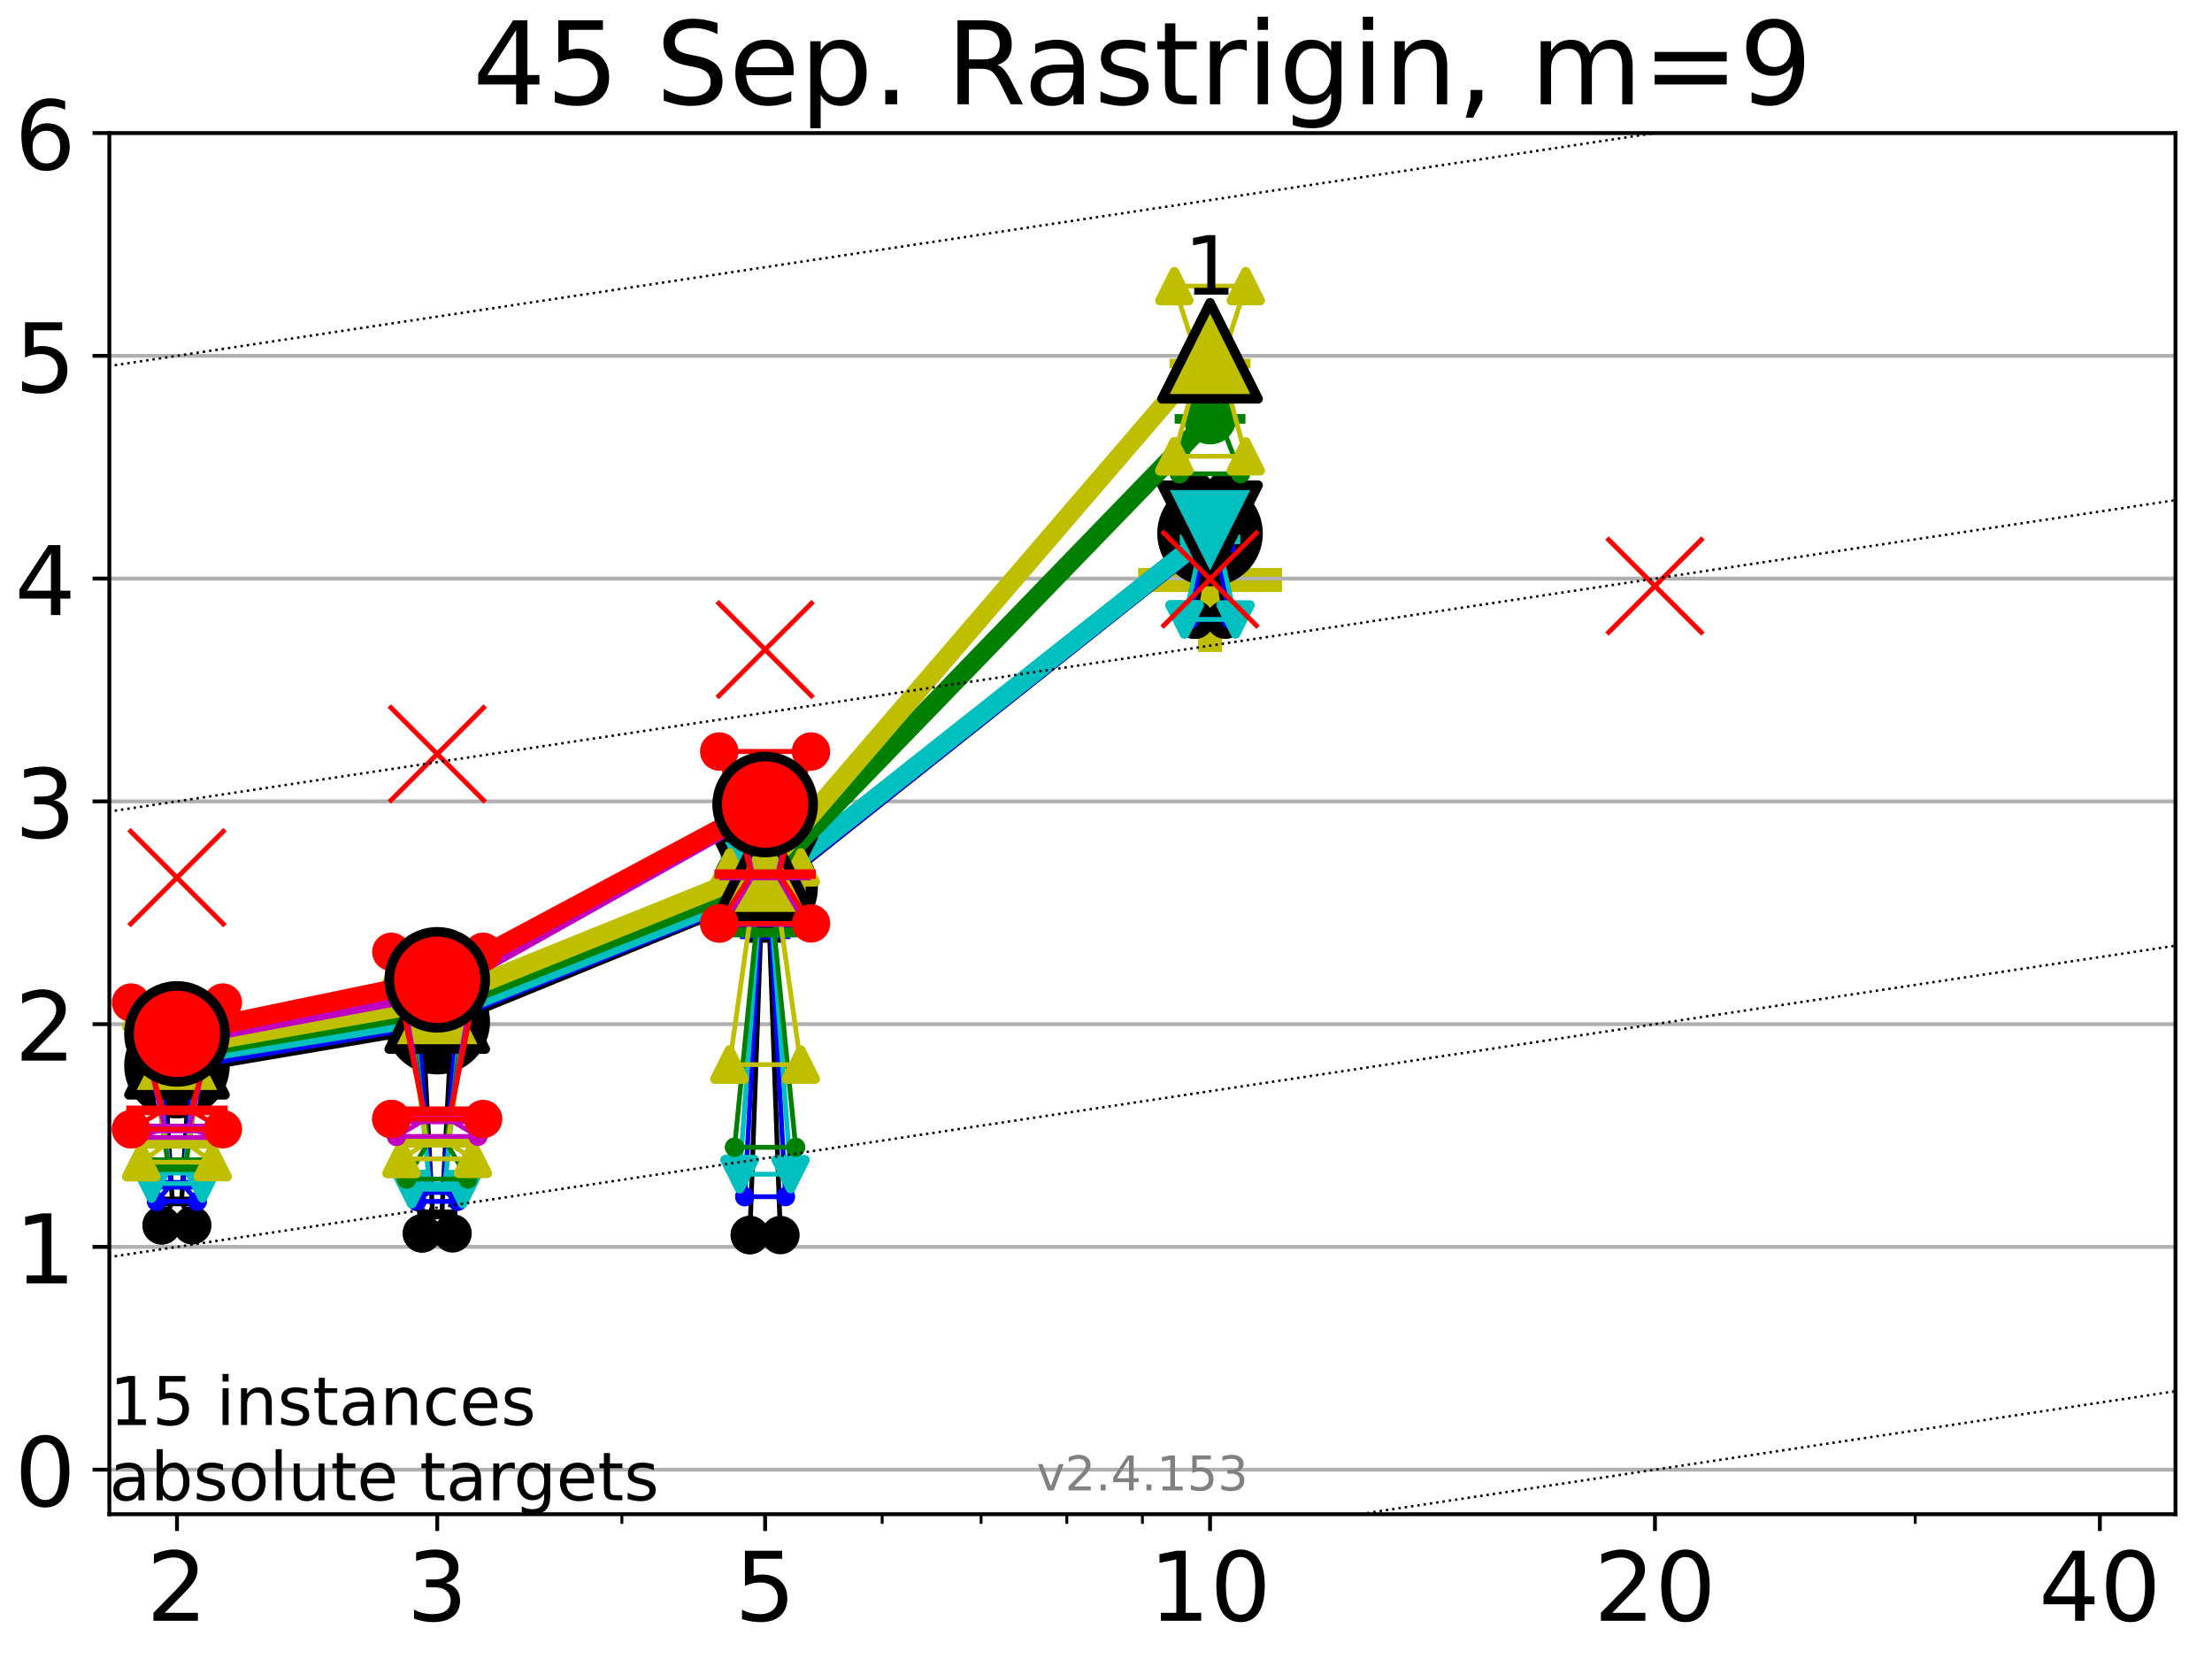 <?xml version="1.0" encoding="utf-8" standalone="no"?>
<!DOCTYPE svg PUBLIC "-//W3C//DTD SVG 1.1//EN"
  "http://www.w3.org/Graphics/SVG/1.1/DTD/svg11.dtd">
<!-- Created with matplotlib (https://matplotlib.org/) -->
<svg height="345.6pt" version="1.1" viewBox="0 0 460.8 345.6" width="460.8pt" xmlns="http://www.w3.org/2000/svg" xmlns:xlink="http://www.w3.org/1999/xlink">
 <defs>
  <style type="text/css">*{stroke-linecap:butt;stroke-linejoin:round;}</style>
 </defs>
 <g id="figure_1">
  <g id="patch_1">
   <path d="M 0 345.6 
L 460.8 345.6 
L 460.8 0 
L 0 0 
z
" style="fill:#ffffff;"/>
  </g>
  <g id="axes_1">
   <g id="patch_2">
    <path d="M 22.78 315.44 
L 453.192 315.44 
L 453.192 27.72 
L 22.78 27.72 
z
" style="fill:#ffffff;"/>
   </g>
   <g id="line2d_1">
    <defs>
     <path d="M -15 0 
L 15 0 
M 0 15 
L 0 -15 
" id="m099f6d9fd8" style="stroke:#bfbf00;stroke-width:5;"/>
    </defs>
    <g clip-path="url(#p65280237c8)">
     <use style="fill:#bfbf00;stroke:#bfbf00;stroke-width:5;" x="252.074" xlink:href="#m099f6d9fd8" y="120.824"/>
    </g>
   </g>
   <g id="matplotlib.axis_1">
    <g id="xtick_1">
     <g id="line2d_2">
      <defs>
       <path d="M 0 0 
L 0 3.5 
" id="mcf733e9170" style="stroke:#000000;stroke-width:0.8;"/>
      </defs>
      <g>
       <use style="stroke:#000000;stroke-width:0.8;" x="36.868" xlink:href="#mcf733e9170" y="315.44"/>
      </g>
     </g>
     <g id="text_1">
      <!-- 2 -->
      <g transform="translate(30.506 337.637)scale(0.2 -0.2)">
       <defs>
        <path d="M 19.188 8.297 
L 53.609 8.297 
L 53.609 0 
L 7.328 0 
L 7.328 8.297 
Q 12.938 14.109 22.625 23.891 
Q 32.328 33.688 34.812 36.531 
Q 39.547 41.844 41.422 45.531 
Q 43.312 49.219 43.312 52.781 
Q 43.312 58.594 39.234 62.25 
Q 35.156 65.922 28.609 65.922 
Q 23.969 65.922 18.812 64.312 
Q 13.672 62.703 7.812 59.422 
L 7.812 69.391 
Q 13.766 71.781 18.938 73 
Q 24.125 74.219 28.422 74.219 
Q 39.75 74.219 46.484 68.547 
Q 53.219 62.891 53.219 53.422 
Q 53.219 48.922 51.531 44.891 
Q 49.859 40.875 45.406 35.406 
Q 44.188 33.984 37.641 27.219 
Q 31.109 20.453 19.188 8.297 
z
" id="DejaVuSans-50"/>
       </defs>
       <use xlink:href="#DejaVuSans-50"/>
      </g>
     </g>
    </g>
    <g id="xtick_2">
     <g id="line2d_3">
      <g>
       <use style="stroke:#000000;stroke-width:0.8;" x="91.085" xlink:href="#mcf733e9170" y="315.44"/>
      </g>
     </g>
     <g id="text_2">
      <!-- 3 -->
      <g transform="translate(84.723 337.637)scale(0.2 -0.2)">
       <defs>
        <path d="M 40.578 39.312 
Q 47.656 37.797 51.625 33 
Q 55.609 28.219 55.609 21.188 
Q 55.609 10.406 48.188 4.484 
Q 40.766 -1.422 27.094 -1.422 
Q 22.516 -1.422 17.656 -0.516 
Q 12.797 0.391 7.625 2.203 
L 7.625 11.719 
Q 11.719 9.328 16.594 8.109 
Q 21.484 6.891 26.812 6.891 
Q 36.078 6.891 40.938 10.547 
Q 45.797 14.203 45.797 21.188 
Q 45.797 27.641 41.281 31.266 
Q 36.766 34.906 28.719 34.906 
L 20.219 34.906 
L 20.219 43.016 
L 29.109 43.016 
Q 36.375 43.016 40.234 45.922 
Q 44.094 48.828 44.094 54.297 
Q 44.094 59.906 40.109 62.906 
Q 36.141 65.922 28.719 65.922 
Q 24.656 65.922 20.016 65.031 
Q 15.375 64.156 9.812 62.312 
L 9.812 71.094 
Q 15.438 72.656 20.344 73.438 
Q 25.25 74.219 29.594 74.219 
Q 40.828 74.219 47.359 69.109 
Q 53.906 64.016 53.906 55.328 
Q 53.906 49.266 50.438 45.094 
Q 46.969 40.922 40.578 39.312 
z
" id="DejaVuSans-51"/>
       </defs>
       <use xlink:href="#DejaVuSans-51"/>
      </g>
     </g>
    </g>
    <g id="xtick_3">
     <g id="line2d_4">
      <g>
       <use style="stroke:#000000;stroke-width:0.8;" x="159.39" xlink:href="#mcf733e9170" y="315.44"/>
      </g>
     </g>
     <g id="text_3">
      <!-- 5 -->
      <g transform="translate(153.028 337.637)scale(0.2 -0.2)">
       <defs>
        <path d="M 10.797 72.906 
L 49.516 72.906 
L 49.516 64.594 
L 19.828 64.594 
L 19.828 46.734 
Q 21.969 47.469 24.109 47.828 
Q 26.266 48.188 28.422 48.188 
Q 40.625 48.188 47.75 41.5 
Q 54.891 34.812 54.891 23.391 
Q 54.891 11.625 47.562 5.094 
Q 40.234 -1.422 26.906 -1.422 
Q 22.312 -1.422 17.547 -0.641 
Q 12.797 0.141 7.719 1.703 
L 7.719 11.625 
Q 12.109 9.234 16.797 8.062 
Q 21.484 6.891 26.703 6.891 
Q 35.156 6.891 40.078 11.328 
Q 45.016 15.766 45.016 23.391 
Q 45.016 31 40.078 35.438 
Q 35.156 39.891 26.703 39.891 
Q 22.75 39.891 18.812 39.016 
Q 14.891 38.141 10.797 36.281 
z
" id="DejaVuSans-53"/>
       </defs>
       <use xlink:href="#DejaVuSans-53"/>
      </g>
     </g>
    </g>
    <g id="xtick_4">
     <g id="line2d_5">
      <g>
       <use style="stroke:#000000;stroke-width:0.8;" x="252.074" xlink:href="#mcf733e9170" y="315.44"/>
      </g>
     </g>
     <g id="text_4">
      <!-- 10 -->
      <g transform="translate(239.349 337.637)scale(0.2 -0.2)">
       <defs>
        <path d="M 12.406 8.297 
L 28.516 8.297 
L 28.516 63.922 
L 10.984 60.406 
L 10.984 69.391 
L 28.422 72.906 
L 38.281 72.906 
L 38.281 8.297 
L 54.391 8.297 
L 54.391 0 
L 12.406 0 
z
" id="DejaVuSans-49"/>
        <path d="M 31.781 66.406 
Q 24.172 66.406 20.328 58.906 
Q 16.5 51.422 16.5 36.375 
Q 16.5 21.391 20.328 13.891 
Q 24.172 6.391 31.781 6.391 
Q 39.453 6.391 43.281 13.891 
Q 47.125 21.391 47.125 36.375 
Q 47.125 51.422 43.281 58.906 
Q 39.453 66.406 31.781 66.406 
z
M 31.781 74.219 
Q 44.047 74.219 50.516 64.516 
Q 56.984 54.828 56.984 36.375 
Q 56.984 17.969 50.516 8.266 
Q 44.047 -1.422 31.781 -1.422 
Q 19.531 -1.422 13.062 8.266 
Q 6.594 17.969 6.594 36.375 
Q 6.594 54.828 13.062 64.516 
Q 19.531 74.219 31.781 74.219 
z
" id="DejaVuSans-48"/>
       </defs>
       <use xlink:href="#DejaVuSans-49"/>
       <use x="63.623" xlink:href="#DejaVuSans-48"/>
      </g>
     </g>
    </g>
    <g id="xtick_5">
     <g id="line2d_6">
      <g>
       <use style="stroke:#000000;stroke-width:0.8;" x="344.758" xlink:href="#mcf733e9170" y="315.44"/>
      </g>
     </g>
     <g id="text_5">
      <!-- 20 -->
      <g transform="translate(332.033 337.637)scale(0.2 -0.2)">
       <use xlink:href="#DejaVuSans-50"/>
       <use x="63.623" xlink:href="#DejaVuSans-48"/>
      </g>
     </g>
    </g>
    <g id="xtick_6">
     <g id="line2d_7">
      <g>
       <use style="stroke:#000000;stroke-width:0.8;" x="437.443" xlink:href="#mcf733e9170" y="315.44"/>
      </g>
     </g>
     <g id="text_6">
      <!-- 40 -->
      <g transform="translate(424.718 337.637)scale(0.2 -0.2)">
       <defs>
        <path d="M 37.797 64.312 
L 12.891 25.391 
L 37.797 25.391 
z
M 35.203 72.906 
L 47.609 72.906 
L 47.609 25.391 
L 58.016 25.391 
L 58.016 17.188 
L 47.609 17.188 
L 47.609 0 
L 37.797 0 
L 37.797 17.188 
L 4.891 17.188 
L 4.891 26.703 
z
" id="DejaVuSans-52"/>
       </defs>
       <use xlink:href="#DejaVuSans-52"/>
       <use x="63.623" xlink:href="#DejaVuSans-48"/>
      </g>
     </g>
    </g>
    <g id="xtick_7">
     <g id="line2d_8">
      <defs>
       <path d="M 0 0 
L 0 2 
" id="mc109258b42" style="stroke:#000000;stroke-width:0.6;"/>
      </defs>
      <g>
       <use style="stroke:#000000;stroke-width:0.6;" x="129.552" xlink:href="#mc109258b42" y="315.44"/>
      </g>
     </g>
    </g>
    <g id="xtick_8">
     <g id="line2d_9">
      <g>
       <use style="stroke:#000000;stroke-width:0.6;" x="183.769" xlink:href="#mc109258b42" y="315.44"/>
      </g>
     </g>
    </g>
    <g id="xtick_9">
     <g id="line2d_10">
      <g>
       <use style="stroke:#000000;stroke-width:0.6;" x="204.381" xlink:href="#mc109258b42" y="315.44"/>
      </g>
     </g>
    </g>
    <g id="xtick_10">
     <g id="line2d_11">
      <g>
       <use style="stroke:#000000;stroke-width:0.6;" x="222.237" xlink:href="#mc109258b42" y="315.44"/>
      </g>
     </g>
    </g>
    <g id="xtick_11">
     <g id="line2d_12">
      <g>
       <use style="stroke:#000000;stroke-width:0.6;" x="237.986" xlink:href="#mc109258b42" y="315.44"/>
      </g>
     </g>
    </g>
    <g id="xtick_12">
     <g id="line2d_13">
      <g>
       <use style="stroke:#000000;stroke-width:0.6;" x="398.975" xlink:href="#mc109258b42" y="315.44"/>
      </g>
     </g>
    </g>
   </g>
   <g id="matplotlib.axis_2">
    <g id="ytick_1">
     <g id="line2d_14">
      <path clip-path="url(#p65280237c8)" d="M 22.78 306.159 
L 453.192 306.159 
" style="fill:none;stroke:#b0b0b0;stroke-linecap:square;stroke-width:0.8;"/>
     </g>
     <g id="line2d_15">
      <defs>
       <path d="M 0 0 
L -3.5 0 
" id="m877afb071a" style="stroke:#000000;stroke-width:0.8;"/>
      </defs>
      <g>
       <use style="stroke:#000000;stroke-width:0.8;" x="22.78" xlink:href="#m877afb071a" y="306.159"/>
      </g>
     </g>
     <g id="text_7">
      <!-- 0 -->
      <g transform="translate(3.055 313.757)scale(0.2 -0.2)">
       <use xlink:href="#DejaVuSans-48"/>
      </g>
     </g>
    </g>
    <g id="ytick_2">
     <g id="line2d_16">
      <path clip-path="url(#p65280237c8)" d="M 22.78 259.752 
L 453.192 259.752 
" style="fill:none;stroke:#b0b0b0;stroke-linecap:square;stroke-width:0.8;"/>
     </g>
     <g id="line2d_17">
      <g>
       <use style="stroke:#000000;stroke-width:0.8;" x="22.78" xlink:href="#m877afb071a" y="259.752"/>
      </g>
     </g>
     <g id="text_8">
      <!-- 1 -->
      <g transform="translate(3.055 267.351)scale(0.2 -0.2)">
       <use xlink:href="#DejaVuSans-49"/>
      </g>
     </g>
    </g>
    <g id="ytick_3">
     <g id="line2d_18">
      <path clip-path="url(#p65280237c8)" d="M 22.78 213.346 
L 453.192 213.346 
" style="fill:none;stroke:#b0b0b0;stroke-linecap:square;stroke-width:0.8;"/>
     </g>
     <g id="line2d_19">
      <g>
       <use style="stroke:#000000;stroke-width:0.8;" x="22.78" xlink:href="#m877afb071a" y="213.346"/>
      </g>
     </g>
     <g id="text_9">
      <!-- 2 -->
      <g transform="translate(3.055 220.944)scale(0.2 -0.2)">
       <use xlink:href="#DejaVuSans-50"/>
      </g>
     </g>
    </g>
    <g id="ytick_4">
     <g id="line2d_20">
      <path clip-path="url(#p65280237c8)" d="M 22.78 166.939 
L 453.192 166.939 
" style="fill:none;stroke:#b0b0b0;stroke-linecap:square;stroke-width:0.8;"/>
     </g>
     <g id="line2d_21">
      <g>
       <use style="stroke:#000000;stroke-width:0.8;" x="22.78" xlink:href="#m877afb071a" y="166.939"/>
      </g>
     </g>
     <g id="text_10">
      <!-- 3 -->
      <g transform="translate(3.055 174.538)scale(0.2 -0.2)">
       <use xlink:href="#DejaVuSans-51"/>
      </g>
     </g>
    </g>
    <g id="ytick_5">
     <g id="line2d_22">
      <path clip-path="url(#p65280237c8)" d="M 22.78 120.533 
L 453.192 120.533 
" style="fill:none;stroke:#b0b0b0;stroke-linecap:square;stroke-width:0.8;"/>
     </g>
     <g id="line2d_23">
      <g>
       <use style="stroke:#000000;stroke-width:0.8;" x="22.78" xlink:href="#m877afb071a" y="120.533"/>
      </g>
     </g>
     <g id="text_11">
      <!-- 4 -->
      <g transform="translate(3.055 128.131)scale(0.2 -0.2)">
       <use xlink:href="#DejaVuSans-52"/>
      </g>
     </g>
    </g>
    <g id="ytick_6">
     <g id="line2d_24">
      <path clip-path="url(#p65280237c8)" d="M 22.78 74.126 
L 453.192 74.126 
" style="fill:none;stroke:#b0b0b0;stroke-linecap:square;stroke-width:0.8;"/>
     </g>
     <g id="line2d_25">
      <g>
       <use style="stroke:#000000;stroke-width:0.8;" x="22.78" xlink:href="#m877afb071a" y="74.126"/>
      </g>
     </g>
     <g id="text_12">
      <!-- 5 -->
      <g transform="translate(3.055 81.725)scale(0.2 -0.2)">
       <use xlink:href="#DejaVuSans-53"/>
      </g>
     </g>
    </g>
    <g id="ytick_7">
     <g id="line2d_26">
      <path clip-path="url(#p65280237c8)" d="M 22.78 27.72 
L 453.192 27.72 
" style="fill:none;stroke:#b0b0b0;stroke-linecap:square;stroke-width:0.8;"/>
     </g>
     <g id="line2d_27">
      <g>
       <use style="stroke:#000000;stroke-width:0.8;" x="22.78" xlink:href="#m877afb071a" y="27.72"/>
      </g>
     </g>
     <g id="text_13">
      <!-- 6 -->
      <g transform="translate(3.055 35.318)scale(0.2 -0.2)">
       <defs>
        <path d="M 33.016 40.375 
Q 26.375 40.375 22.484 35.828 
Q 18.609 31.297 18.609 23.391 
Q 18.609 15.531 22.484 10.953 
Q 26.375 6.391 33.016 6.391 
Q 39.656 6.391 43.531 10.953 
Q 47.406 15.531 47.406 23.391 
Q 47.406 31.297 43.531 35.828 
Q 39.656 40.375 33.016 40.375 
z
M 52.594 71.297 
L 52.594 62.312 
Q 48.875 64.062 45.094 64.984 
Q 41.312 65.922 37.594 65.922 
Q 27.828 65.922 22.672 59.328 
Q 17.531 52.734 16.797 39.406 
Q 19.672 43.656 24.016 45.922 
Q 28.375 48.188 33.594 48.188 
Q 44.578 48.188 50.953 41.516 
Q 57.328 34.859 57.328 23.391 
Q 57.328 12.156 50.688 5.359 
Q 44.047 -1.422 33.016 -1.422 
Q 20.359 -1.422 13.672 8.266 
Q 6.984 17.969 6.984 36.375 
Q 6.984 53.656 15.188 63.938 
Q 23.391 74.219 37.203 74.219 
Q 40.922 74.219 44.703 73.484 
Q 48.484 72.75 52.594 71.297 
z
" id="DejaVuSans-54"/>
       </defs>
       <use xlink:href="#DejaVuSans-54"/>
      </g>
     </g>
    </g>
   </g>
   <g id="line2d_28">
    <path clip-path="url(#p65280237c8)" d="M 33.682 255.255 
L 35.912 250.28 
L 33.682 213.702 
L 40.054 213.702 
L 37.824 250.28 
L 40.054 255.255 
L 33.682 255.255 
" style="fill:none;stroke:#000000;stroke-linecap:square;"/>
   </g>
   <g id="line2d_29">
    <path clip-path="url(#p65280237c8)" d="M 33.682 255.255 
L 40.054 255.255 
L 40.054 213.702 
L 33.682 213.702 
L 33.682 255.255 
" style="fill:none;"/>
    <defs>
     <path d="M 0 3 
C 0.796 3 1.559 2.684 2.121 2.121 
C 2.684 1.559 3 0.796 3 0 
C 3 -0.796 2.684 -1.559 2.121 -2.121 
C 1.559 -2.684 0.796 -3 0 -3 
C -0.796 -3 -1.559 -2.684 -2.121 -2.121 
C -2.684 -1.559 -3 -0.796 -3 0 
C -3 0.796 -2.684 1.559 -2.121 2.121 
C -1.559 2.684 -0.796 3 0 3 
z
" id="md76844403c" style="stroke:#000000;stroke-width:2;"/>
    </defs>
    <g clip-path="url(#p65280237c8)">
     <use style="stroke:#000000;stroke-width:2;" x="33.682" xlink:href="#md76844403c" y="255.255"/>
     <use style="stroke:#000000;stroke-width:2;" x="40.054" xlink:href="#md76844403c" y="255.255"/>
     <use style="stroke:#000000;stroke-width:2;" x="40.054" xlink:href="#md76844403c" y="213.702"/>
     <use style="stroke:#000000;stroke-width:2;" x="33.682" xlink:href="#md76844403c" y="213.702"/>
     <use style="stroke:#000000;stroke-width:2;" x="33.682" xlink:href="#md76844403c" y="255.255"/>
    </g>
   </g>
   <g id="line2d_30">
    <path clip-path="url(#p65280237c8)" d="M 33.682 250.28 
L 40.054 250.28 
" style="fill:none;stroke:#000000;stroke-linecap:square;stroke-width:2;"/>
   </g>
   <g id="line2d_31">
    <path clip-path="url(#p65280237c8)" d="M 87.899 256.935 
L 90.129 252.971 
L 87.899 210.196 
L 94.271 210.196 
L 92.041 252.971 
L 94.271 256.935 
L 87.899 256.935 
" style="fill:none;stroke:#000000;stroke-linecap:square;"/>
   </g>
   <g id="line2d_32">
    <path clip-path="url(#p65280237c8)" d="M 87.899 256.935 
L 94.271 256.935 
L 94.271 210.196 
L 87.899 210.196 
L 87.899 256.935 
" style="fill:none;"/>
    <g clip-path="url(#p65280237c8)">
     <use style="stroke:#000000;stroke-width:2;" x="87.899" xlink:href="#md76844403c" y="256.935"/>
     <use style="stroke:#000000;stroke-width:2;" x="94.271" xlink:href="#md76844403c" y="256.935"/>
     <use style="stroke:#000000;stroke-width:2;" x="94.271" xlink:href="#md76844403c" y="210.196"/>
     <use style="stroke:#000000;stroke-width:2;" x="87.899" xlink:href="#md76844403c" y="210.196"/>
     <use style="stroke:#000000;stroke-width:2;" x="87.899" xlink:href="#md76844403c" y="256.935"/>
    </g>
   </g>
   <g id="line2d_33">
    <path clip-path="url(#p65280237c8)" d="M 87.899 252.971 
L 94.271 252.971 
" style="fill:none;stroke:#000000;stroke-linecap:square;stroke-width:2;"/>
   </g>
   <g id="line2d_34">
    <path clip-path="url(#p65280237c8)" d="M 156.204 257.289 
L 158.434 195.385 
L 156.204 182.043 
L 162.576 182.043 
L 160.346 195.385 
L 162.576 257.289 
L 156.204 257.289 
" style="fill:none;stroke:#000000;stroke-linecap:square;"/>
   </g>
   <g id="line2d_35">
    <path clip-path="url(#p65280237c8)" d="M 156.204 257.289 
L 162.576 257.289 
L 162.576 182.043 
L 156.204 182.043 
L 156.204 257.289 
" style="fill:none;"/>
    <g clip-path="url(#p65280237c8)">
     <use style="stroke:#000000;stroke-width:2;" x="156.204" xlink:href="#md76844403c" y="257.289"/>
     <use style="stroke:#000000;stroke-width:2;" x="162.576" xlink:href="#md76844403c" y="257.289"/>
     <use style="stroke:#000000;stroke-width:2;" x="162.576" xlink:href="#md76844403c" y="182.043"/>
     <use style="stroke:#000000;stroke-width:2;" x="156.204" xlink:href="#md76844403c" y="182.043"/>
     <use style="stroke:#000000;stroke-width:2;" x="156.204" xlink:href="#md76844403c" y="257.289"/>
    </g>
   </g>
   <g id="line2d_36">
    <path clip-path="url(#p65280237c8)" d="M 156.204 195.385 
L 162.576 195.385 
" style="fill:none;stroke:#000000;stroke-linecap:square;stroke-width:2;"/>
   </g>
   <g id="line2d_37">
    <path clip-path="url(#p65280237c8)" d="M 248.888 129.097 
L 251.118 114.857 
L 248.888 102.225 
L 255.26 102.225 
L 253.03 114.857 
L 255.26 129.097 
L 248.888 129.097 
" style="fill:none;stroke:#000000;stroke-linecap:square;"/>
   </g>
   <g id="line2d_38">
    <path clip-path="url(#p65280237c8)" d="M 248.888 129.097 
L 255.26 129.097 
L 255.26 102.225 
L 248.888 102.225 
L 248.888 129.097 
" style="fill:none;"/>
    <g clip-path="url(#p65280237c8)">
     <use style="stroke:#000000;stroke-width:2;" x="248.888" xlink:href="#md76844403c" y="129.097"/>
     <use style="stroke:#000000;stroke-width:2;" x="255.26" xlink:href="#md76844403c" y="129.097"/>
     <use style="stroke:#000000;stroke-width:2;" x="255.26" xlink:href="#md76844403c" y="102.225"/>
     <use style="stroke:#000000;stroke-width:2;" x="248.888" xlink:href="#md76844403c" y="102.225"/>
     <use style="stroke:#000000;stroke-width:2;" x="248.888" xlink:href="#md76844403c" y="129.097"/>
    </g>
   </g>
   <g id="line2d_39">
    <path clip-path="url(#p65280237c8)" d="M 248.888 114.857 
L 255.26 114.857 
" style="fill:none;stroke:#000000;stroke-linecap:square;stroke-width:2;"/>
   </g>
   <g id="line2d_40">
    <path clip-path="url(#p65280237c8)" d="M 36.868 221.987 
L 91.085 212.824 
" style="fill:none;stroke:#000000;stroke-linecap:square;stroke-width:4;"/>
   </g>
   <g id="line2d_41">
    <path clip-path="url(#p65280237c8)" d="M 91.085 212.824 
L 159.39 184.907 
" style="fill:none;stroke:#000000;stroke-linecap:square;stroke-width:4;"/>
   </g>
   <g id="line2d_42">
    <path clip-path="url(#p65280237c8)" d="M 159.39 184.907 
L 252.074 111.129 
" style="fill:none;stroke:#000000;stroke-linecap:square;stroke-width:4;"/>
   </g>
   <g id="line2d_43">
    <path clip-path="url(#p65280237c8)" d="M 36.868 221.987 
L 91.085 212.824 
L 159.39 184.907 
L 252.074 111.129 
" style="fill:none;"/>
    <defs>
     <path d="M 0 10 
C 2.652 10 5.196 8.946 7.071 7.071 
C 8.946 5.196 10 2.652 10 0 
C 10 -2.652 8.946 -5.196 7.071 -7.071 
C 5.196 -8.946 2.652 -10 0 -10 
C -2.652 -10 -5.196 -8.946 -7.071 -7.071 
C -8.946 -5.196 -10 -2.652 -10 0 
C -10 2.652 -8.946 5.196 -7.071 7.071 
C -5.196 8.946 -2.652 10 0 10 
z
" id="mb5d715a7fd" style="stroke:#000000;stroke-width:2;"/>
    </defs>
    <g clip-path="url(#p65280237c8)">
     <use style="stroke:#000000;stroke-width:2;" x="36.868" xlink:href="#mb5d715a7fd" y="221.987"/>
     <use style="stroke:#000000;stroke-width:2;" x="91.085" xlink:href="#mb5d715a7fd" y="212.824"/>
     <use style="stroke:#000000;stroke-width:2;" x="159.39" xlink:href="#mb5d715a7fd" y="184.907"/>
     <use style="stroke:#000000;stroke-width:2;" x="252.074" xlink:href="#mb5d715a7fd" y="111.129"/>
    </g>
   </g>
   <g id="line2d_44">
    <path clip-path="url(#p65280237c8)" d="M 32.62 250.28 
L 35.594 246.816 
L 32.62 213.702 
L 41.116 213.702 
L 38.143 246.816 
L 41.116 250.28 
L 32.62 250.28 
" style="fill:none;stroke:#0000ff;stroke-linecap:square;"/>
   </g>
   <g id="line2d_45">
    <path clip-path="url(#p65280237c8)" d="M 32.62 250.28 
L 41.116 250.28 
L 41.116 213.702 
L 32.62 213.702 
L 32.62 250.28 
" style="fill:none;"/>
    <defs>
     <path d="M 0 1.5 
C 0.398 1.5 0.779 1.342 1.061 1.061 
C 1.342 0.779 1.5 0.398 1.5 0 
C 1.5 -0.398 1.342 -0.779 1.061 -1.061 
C 0.779 -1.342 0.398 -1.5 0 -1.5 
C -0.398 -1.5 -0.779 -1.342 -1.061 -1.061 
C -1.342 -0.779 -1.5 -0.398 -1.5 0 
C -1.5 0.398 -1.342 0.779 -1.061 1.061 
C -0.779 1.342 -0.398 1.5 0 1.5 
z
" id="md9f6b8c140" style="stroke:#0000ff;"/>
    </defs>
    <g clip-path="url(#p65280237c8)">
     <use style="fill:#0000ff;stroke:#0000ff;" x="32.62" xlink:href="#md9f6b8c140" y="250.28"/>
     <use style="fill:#0000ff;stroke:#0000ff;" x="41.116" xlink:href="#md9f6b8c140" y="250.28"/>
     <use style="fill:#0000ff;stroke:#0000ff;" x="41.116" xlink:href="#md9f6b8c140" y="213.702"/>
     <use style="fill:#0000ff;stroke:#0000ff;" x="32.62" xlink:href="#md9f6b8c140" y="213.702"/>
     <use style="fill:#0000ff;stroke:#0000ff;" x="32.62" xlink:href="#md9f6b8c140" y="250.28"/>
    </g>
   </g>
   <g id="line2d_46">
    <path clip-path="url(#p65280237c8)" d="M 32.62 246.816 
L 41.116 246.816 
" style="fill:none;stroke:#0000ff;stroke-linecap:square;stroke-width:2;"/>
   </g>
   <g id="line2d_47">
    <path clip-path="url(#p65280237c8)" d="M 86.837 250.28 
L 89.811 247.906 
L 86.837 209.685 
L 95.333 209.685 
L 92.359 247.906 
L 95.333 250.28 
L 86.837 250.28 
" style="fill:none;stroke:#0000ff;stroke-linecap:square;"/>
   </g>
   <g id="line2d_48">
    <path clip-path="url(#p65280237c8)" d="M 86.837 250.28 
L 95.333 250.28 
L 95.333 209.685 
L 86.837 209.685 
L 86.837 250.28 
" style="fill:none;"/>
    <g clip-path="url(#p65280237c8)">
     <use style="fill:#0000ff;stroke:#0000ff;" x="86.837" xlink:href="#md9f6b8c140" y="250.28"/>
     <use style="fill:#0000ff;stroke:#0000ff;" x="95.333" xlink:href="#md9f6b8c140" y="250.28"/>
     <use style="fill:#0000ff;stroke:#0000ff;" x="95.333" xlink:href="#md9f6b8c140" y="209.685"/>
     <use style="fill:#0000ff;stroke:#0000ff;" x="86.837" xlink:href="#md9f6b8c140" y="209.685"/>
     <use style="fill:#0000ff;stroke:#0000ff;" x="86.837" xlink:href="#md9f6b8c140" y="250.28"/>
    </g>
   </g>
   <g id="line2d_49">
    <path clip-path="url(#p65280237c8)" d="M 86.837 247.906 
L 95.333 247.906 
" style="fill:none;stroke:#0000ff;stroke-linecap:square;stroke-width:2;"/>
   </g>
   <g id="line2d_50">
    <path clip-path="url(#p65280237c8)" d="M 155.142 249.296 
L 158.116 194.638 
L 155.142 181.827 
L 163.638 181.827 
L 160.665 194.638 
L 163.638 249.296 
L 155.142 249.296 
" style="fill:none;stroke:#0000ff;stroke-linecap:square;"/>
   </g>
   <g id="line2d_51">
    <path clip-path="url(#p65280237c8)" d="M 155.142 249.296 
L 163.638 249.296 
L 163.638 181.827 
L 155.142 181.827 
L 155.142 249.296 
" style="fill:none;"/>
    <g clip-path="url(#p65280237c8)">
     <use style="fill:#0000ff;stroke:#0000ff;" x="155.142" xlink:href="#md9f6b8c140" y="249.296"/>
     <use style="fill:#0000ff;stroke:#0000ff;" x="163.638" xlink:href="#md9f6b8c140" y="249.296"/>
     <use style="fill:#0000ff;stroke:#0000ff;" x="163.638" xlink:href="#md9f6b8c140" y="181.827"/>
     <use style="fill:#0000ff;stroke:#0000ff;" x="155.142" xlink:href="#md9f6b8c140" y="181.827"/>
     <use style="fill:#0000ff;stroke:#0000ff;" x="155.142" xlink:href="#md9f6b8c140" y="249.296"/>
    </g>
   </g>
   <g id="line2d_52">
    <path clip-path="url(#p65280237c8)" d="M 155.142 194.638 
L 163.638 194.638 
" style="fill:none;stroke:#0000ff;stroke-linecap:square;stroke-width:2;"/>
   </g>
   <g id="line2d_53">
    <path clip-path="url(#p65280237c8)" d="M 247.826 129.072 
L 250.8 114.088 
L 247.826 105.404 
L 256.322 105.404 
L 253.349 114.088 
L 256.322 129.072 
L 247.826 129.072 
" style="fill:none;stroke:#0000ff;stroke-linecap:square;"/>
   </g>
   <g id="line2d_54">
    <path clip-path="url(#p65280237c8)" d="M 247.826 129.072 
L 256.322 129.072 
L 256.322 105.404 
L 247.826 105.404 
L 247.826 129.072 
" style="fill:none;"/>
    <g clip-path="url(#p65280237c8)">
     <use style="fill:#0000ff;stroke:#0000ff;" x="247.826" xlink:href="#md9f6b8c140" y="129.072"/>
     <use style="fill:#0000ff;stroke:#0000ff;" x="256.322" xlink:href="#md9f6b8c140" y="129.072"/>
     <use style="fill:#0000ff;stroke:#0000ff;" x="256.322" xlink:href="#md9f6b8c140" y="105.404"/>
     <use style="fill:#0000ff;stroke:#0000ff;" x="247.826" xlink:href="#md9f6b8c140" y="105.404"/>
     <use style="fill:#0000ff;stroke:#0000ff;" x="247.826" xlink:href="#md9f6b8c140" y="129.072"/>
    </g>
   </g>
   <g id="line2d_55">
    <path clip-path="url(#p65280237c8)" d="M 247.826 114.088 
L 256.322 114.088 
" style="fill:none;stroke:#0000ff;stroke-linecap:square;stroke-width:2;"/>
   </g>
   <g id="line2d_56">
    <path clip-path="url(#p65280237c8)" d="M 36.868 221.198 
L 91.085 211.92 
" style="fill:none;stroke:#0000ff;stroke-linecap:square;stroke-width:4;"/>
   </g>
   <g id="line2d_57">
    <path clip-path="url(#p65280237c8)" d="M 91.085 211.92 
L 159.39 184.697 
" style="fill:none;stroke:#0000ff;stroke-linecap:square;stroke-width:4;"/>
   </g>
   <g id="line2d_58">
    <path clip-path="url(#p65280237c8)" d="M 159.39 184.697 
L 252.074 111.12 
" style="fill:none;stroke:#0000ff;stroke-linecap:square;stroke-width:4;"/>
   </g>
   <g id="line2d_59">
    <path clip-path="url(#p65280237c8)" d="M 36.868 221.198 
L 91.085 211.92 
L 159.39 184.697 
L 252.074 111.12 
" style="fill:none;"/>
    <defs>
     <path d="M 0 5 
C 1.326 5 2.598 4.473 3.536 3.536 
C 4.473 2.598 5 1.326 5 0 
C 5 -1.326 4.473 -2.598 3.536 -3.536 
C 2.598 -4.473 1.326 -5 0 -5 
C -1.326 -5 -2.598 -4.473 -3.536 -3.536 
C -4.473 -2.598 -5 -1.326 -5 0 
C -5 1.326 -4.473 2.598 -3.536 3.536 
C -2.598 4.473 -1.326 5 0 5 
z
" id="mb6d41283a5" style="stroke:#0000ff;"/>
    </defs>
    <g clip-path="url(#p65280237c8)">
     <use style="fill:#0000ff;stroke:#0000ff;" x="36.868" xlink:href="#mb6d41283a5" y="221.198"/>
     <use style="fill:#0000ff;stroke:#0000ff;" x="91.085" xlink:href="#mb6d41283a5" y="211.92"/>
     <use style="fill:#0000ff;stroke:#0000ff;" x="159.39" xlink:href="#mb6d41283a5" y="184.697"/>
     <use style="fill:#0000ff;stroke:#0000ff;" x="252.074" xlink:href="#mb6d41283a5" y="111.12"/>
    </g>
   </g>
   <g id="line2d_60">
    <path clip-path="url(#p65280237c8)" d="M 31.558 246.553 
L 35.275 243.862 
L 31.558 212.947 
L 42.178 212.947 
L 38.461 243.862 
L 42.178 246.553 
L 31.558 246.553 
" style="fill:none;stroke:#00bfbf;stroke-linecap:square;"/>
   </g>
   <g id="line2d_61">
    <path clip-path="url(#p65280237c8)" d="M 31.558 246.553 
L 42.178 246.553 
L 42.178 212.947 
L 31.558 212.947 
L 31.558 246.553 
" style="fill:none;"/>
    <defs>
     <path d="M -0 3 
L 3 -3 
L -3 -3 
z
" id="mbc8c06f3f8" style="stroke:#00bfbf;stroke-linejoin:miter;stroke-width:2;"/>
    </defs>
    <g clip-path="url(#p65280237c8)">
     <use style="fill:#00bfbf;stroke:#00bfbf;stroke-linejoin:miter;stroke-width:2;" x="31.558" xlink:href="#mbc8c06f3f8" y="246.553"/>
     <use style="fill:#00bfbf;stroke:#00bfbf;stroke-linejoin:miter;stroke-width:2;" x="42.178" xlink:href="#mbc8c06f3f8" y="246.553"/>
     <use style="fill:#00bfbf;stroke:#00bfbf;stroke-linejoin:miter;stroke-width:2;" x="42.178" xlink:href="#mbc8c06f3f8" y="212.947"/>
     <use style="fill:#00bfbf;stroke:#00bfbf;stroke-linejoin:miter;stroke-width:2;" x="31.558" xlink:href="#mbc8c06f3f8" y="212.947"/>
     <use style="fill:#00bfbf;stroke:#00bfbf;stroke-linejoin:miter;stroke-width:2;" x="31.558" xlink:href="#mbc8c06f3f8" y="246.553"/>
    </g>
   </g>
   <g id="line2d_62">
    <path clip-path="url(#p65280237c8)" d="M 31.558 243.862 
L 42.178 243.862 
" style="fill:none;stroke:#00bfbf;stroke-linecap:square;stroke-width:2;"/>
   </g>
   <g id="line2d_63">
    <path clip-path="url(#p65280237c8)" d="M 85.775 247.72 
L 89.492 247.173 
L 85.775 209.024 
L 96.395 209.024 
L 92.678 247.173 
L 96.395 247.72 
L 85.775 247.72 
" style="fill:none;stroke:#00bfbf;stroke-linecap:square;"/>
   </g>
   <g id="line2d_64">
    <path clip-path="url(#p65280237c8)" d="M 85.775 247.72 
L 96.395 247.72 
L 96.395 209.024 
L 85.775 209.024 
L 85.775 247.72 
" style="fill:none;"/>
    <g clip-path="url(#p65280237c8)">
     <use style="fill:#00bfbf;stroke:#00bfbf;stroke-linejoin:miter;stroke-width:2;" x="85.775" xlink:href="#mbc8c06f3f8" y="247.72"/>
     <use style="fill:#00bfbf;stroke:#00bfbf;stroke-linejoin:miter;stroke-width:2;" x="96.395" xlink:href="#mbc8c06f3f8" y="247.72"/>
     <use style="fill:#00bfbf;stroke:#00bfbf;stroke-linejoin:miter;stroke-width:2;" x="96.395" xlink:href="#mbc8c06f3f8" y="209.024"/>
     <use style="fill:#00bfbf;stroke:#00bfbf;stroke-linejoin:miter;stroke-width:2;" x="85.775" xlink:href="#mbc8c06f3f8" y="209.024"/>
     <use style="fill:#00bfbf;stroke:#00bfbf;stroke-linejoin:miter;stroke-width:2;" x="85.775" xlink:href="#mbc8c06f3f8" y="247.72"/>
    </g>
   </g>
   <g id="line2d_65">
    <path clip-path="url(#p65280237c8)" d="M 85.775 247.173 
L 96.395 247.173 
" style="fill:none;stroke:#00bfbf;stroke-linecap:square;stroke-width:2;"/>
   </g>
   <g id="line2d_66">
    <path clip-path="url(#p65280237c8)" d="M 154.08 244.608 
L 157.797 194.26 
L 154.08 181.513 
L 164.7 181.513 
L 160.983 194.26 
L 164.7 244.608 
L 154.08 244.608 
" style="fill:none;stroke:#00bfbf;stroke-linecap:square;"/>
   </g>
   <g id="line2d_67">
    <path clip-path="url(#p65280237c8)" d="M 154.08 244.608 
L 164.7 244.608 
L 164.7 181.513 
L 154.08 181.513 
L 154.08 244.608 
" style="fill:none;"/>
    <g clip-path="url(#p65280237c8)">
     <use style="fill:#00bfbf;stroke:#00bfbf;stroke-linejoin:miter;stroke-width:2;" x="154.08" xlink:href="#mbc8c06f3f8" y="244.608"/>
     <use style="fill:#00bfbf;stroke:#00bfbf;stroke-linejoin:miter;stroke-width:2;" x="164.7" xlink:href="#mbc8c06f3f8" y="244.608"/>
     <use style="fill:#00bfbf;stroke:#00bfbf;stroke-linejoin:miter;stroke-width:2;" x="164.7" xlink:href="#mbc8c06f3f8" y="181.513"/>
     <use style="fill:#00bfbf;stroke:#00bfbf;stroke-linejoin:miter;stroke-width:2;" x="154.08" xlink:href="#mbc8c06f3f8" y="181.513"/>
     <use style="fill:#00bfbf;stroke:#00bfbf;stroke-linejoin:miter;stroke-width:2;" x="154.08" xlink:href="#mbc8c06f3f8" y="244.608"/>
    </g>
   </g>
   <g id="line2d_68">
    <path clip-path="url(#p65280237c8)" d="M 154.08 194.26 
L 164.7 194.26 
" style="fill:none;stroke:#00bfbf;stroke-linecap:square;stroke-width:2;"/>
   </g>
   <g id="line2d_69">
    <path clip-path="url(#p65280237c8)" d="M 246.764 129.046 
L 250.481 112.375 
L 246.764 105.488 
L 257.384 105.488 
L 253.667 112.375 
L 257.384 129.046 
L 246.764 129.046 
" style="fill:none;stroke:#00bfbf;stroke-linecap:square;"/>
   </g>
   <g id="line2d_70">
    <path clip-path="url(#p65280237c8)" d="M 246.764 129.046 
L 257.384 129.046 
L 257.384 105.488 
L 246.764 105.488 
L 246.764 129.046 
" style="fill:none;"/>
    <g clip-path="url(#p65280237c8)">
     <use style="fill:#00bfbf;stroke:#00bfbf;stroke-linejoin:miter;stroke-width:2;" x="246.764" xlink:href="#mbc8c06f3f8" y="129.046"/>
     <use style="fill:#00bfbf;stroke:#00bfbf;stroke-linejoin:miter;stroke-width:2;" x="257.384" xlink:href="#mbc8c06f3f8" y="129.046"/>
     <use style="fill:#00bfbf;stroke:#00bfbf;stroke-linejoin:miter;stroke-width:2;" x="257.384" xlink:href="#mbc8c06f3f8" y="105.488"/>
     <use style="fill:#00bfbf;stroke:#00bfbf;stroke-linejoin:miter;stroke-width:2;" x="246.764" xlink:href="#mbc8c06f3f8" y="105.488"/>
     <use style="fill:#00bfbf;stroke:#00bfbf;stroke-linejoin:miter;stroke-width:2;" x="246.764" xlink:href="#mbc8c06f3f8" y="129.046"/>
    </g>
   </g>
   <g id="line2d_71">
    <path clip-path="url(#p65280237c8)" d="M 246.764 112.375 
L 257.384 112.375 
" style="fill:none;stroke:#00bfbf;stroke-linecap:square;stroke-width:2;"/>
   </g>
   <g id="line2d_72">
    <path clip-path="url(#p65280237c8)" d="M 36.868 220.116 
L 91.085 211.433 
" style="fill:none;stroke:#00bfbf;stroke-linecap:square;stroke-width:4;"/>
   </g>
   <g id="line2d_73">
    <path clip-path="url(#p65280237c8)" d="M 91.085 211.433 
L 159.39 184.41 
" style="fill:none;stroke:#00bfbf;stroke-linecap:square;stroke-width:4;"/>
   </g>
   <g id="line2d_74">
    <path clip-path="url(#p65280237c8)" d="M 159.39 184.41 
L 252.074 111.083 
" style="fill:none;stroke:#00bfbf;stroke-linecap:square;stroke-width:4;"/>
   </g>
   <g id="line2d_75">
    <path clip-path="url(#p65280237c8)" d="M 36.868 220.116 
L 91.085 211.433 
L 159.39 184.41 
L 252.074 111.083 
" style="fill:none;"/>
    <defs>
     <path d="M -0 10 
L 10 -10 
L -10 -10 
z
" id="m42942d632d" style="stroke:#000000;stroke-linejoin:miter;stroke-width:2;"/>
    </defs>
    <g clip-path="url(#p65280237c8)">
     <use style="fill:#00bfbf;stroke:#000000;stroke-linejoin:miter;stroke-width:2;" x="36.868" xlink:href="#m42942d632d" y="220.116"/>
     <use style="fill:#00bfbf;stroke:#000000;stroke-linejoin:miter;stroke-width:2;" x="91.085" xlink:href="#m42942d632d" y="211.433"/>
     <use style="fill:#00bfbf;stroke:#000000;stroke-linejoin:miter;stroke-width:2;" x="159.39" xlink:href="#m42942d632d" y="184.41"/>
     <use style="fill:#00bfbf;stroke:#000000;stroke-linejoin:miter;stroke-width:2;" x="252.074" xlink:href="#m42942d632d" y="111.083"/>
    </g>
   </g>
   <g id="line2d_76">
    <path clip-path="url(#p65280237c8)" d="M 30.496 243.634 
L 34.957 242.108 
L 30.496 211.702 
L 43.24 211.702 
L 38.78 242.108 
L 43.24 243.634 
L 30.496 243.634 
" style="fill:none;stroke:#008000;stroke-linecap:square;"/>
   </g>
   <g id="line2d_77">
    <path clip-path="url(#p65280237c8)" d="M 30.496 243.634 
L 43.24 243.634 
L 43.24 211.702 
L 30.496 211.702 
L 30.496 243.634 
" style="fill:none;"/>
    <defs>
     <path d="M 0 1.5 
C 0.398 1.5 0.779 1.342 1.061 1.061 
C 1.342 0.779 1.5 0.398 1.5 0 
C 1.5 -0.398 1.342 -0.779 1.061 -1.061 
C 0.779 -1.342 0.398 -1.5 0 -1.5 
C -0.398 -1.5 -0.779 -1.342 -1.061 -1.061 
C -1.342 -0.779 -1.5 -0.398 -1.5 0 
C -1.5 0.398 -1.342 0.779 -1.061 1.061 
C -0.779 1.342 -0.398 1.5 0 1.5 
z
" id="m5fd0b72e4b" style="stroke:#008000;"/>
    </defs>
    <g clip-path="url(#p65280237c8)">
     <use style="fill:#008000;stroke:#008000;" x="30.496" xlink:href="#m5fd0b72e4b" y="243.634"/>
     <use style="fill:#008000;stroke:#008000;" x="43.24" xlink:href="#m5fd0b72e4b" y="243.634"/>
     <use style="fill:#008000;stroke:#008000;" x="43.24" xlink:href="#m5fd0b72e4b" y="211.702"/>
     <use style="fill:#008000;stroke:#008000;" x="30.496" xlink:href="#m5fd0b72e4b" y="211.702"/>
     <use style="fill:#008000;stroke:#008000;" x="30.496" xlink:href="#m5fd0b72e4b" y="243.634"/>
    </g>
   </g>
   <g id="line2d_78">
    <path clip-path="url(#p65280237c8)" d="M 30.496 242.108 
L 43.24 242.108 
" style="fill:none;stroke:#008000;stroke-linecap:square;stroke-width:2;"/>
   </g>
   <g id="line2d_79">
    <path clip-path="url(#p65280237c8)" d="M 84.713 245.615 
L 89.173 238.064 
L 84.713 206.409 
L 97.457 206.409 
L 92.997 238.064 
L 97.457 245.615 
L 84.713 245.615 
" style="fill:none;stroke:#008000;stroke-linecap:square;"/>
   </g>
   <g id="line2d_80">
    <path clip-path="url(#p65280237c8)" d="M 84.713 245.615 
L 97.457 245.615 
L 97.457 206.409 
L 84.713 206.409 
L 84.713 245.615 
" style="fill:none;"/>
    <g clip-path="url(#p65280237c8)">
     <use style="fill:#008000;stroke:#008000;" x="84.713" xlink:href="#m5fd0b72e4b" y="245.615"/>
     <use style="fill:#008000;stroke:#008000;" x="97.457" xlink:href="#m5fd0b72e4b" y="245.615"/>
     <use style="fill:#008000;stroke:#008000;" x="97.457" xlink:href="#m5fd0b72e4b" y="206.409"/>
     <use style="fill:#008000;stroke:#008000;" x="84.713" xlink:href="#m5fd0b72e4b" y="206.409"/>
     <use style="fill:#008000;stroke:#008000;" x="84.713" xlink:href="#m5fd0b72e4b" y="245.615"/>
    </g>
   </g>
   <g id="line2d_81">
    <path clip-path="url(#p65280237c8)" d="M 84.713 238.064 
L 97.457 238.064 
" style="fill:none;stroke:#008000;stroke-linecap:square;stroke-width:2;"/>
   </g>
   <g id="line2d_82">
    <path clip-path="url(#p65280237c8)" d="M 153.018 239.001 
L 157.478 194.26 
L 153.018 181.388 
L 165.762 181.388 
L 161.302 194.26 
L 165.762 239.001 
L 153.018 239.001 
" style="fill:none;stroke:#008000;stroke-linecap:square;"/>
   </g>
   <g id="line2d_83">
    <path clip-path="url(#p65280237c8)" d="M 153.018 239.001 
L 165.762 239.001 
L 165.762 181.388 
L 153.018 181.388 
L 153.018 239.001 
" style="fill:none;"/>
    <g clip-path="url(#p65280237c8)">
     <use style="fill:#008000;stroke:#008000;" x="153.018" xlink:href="#m5fd0b72e4b" y="239.001"/>
     <use style="fill:#008000;stroke:#008000;" x="165.762" xlink:href="#m5fd0b72e4b" y="239.001"/>
     <use style="fill:#008000;stroke:#008000;" x="165.762" xlink:href="#m5fd0b72e4b" y="181.388"/>
     <use style="fill:#008000;stroke:#008000;" x="153.018" xlink:href="#m5fd0b72e4b" y="181.388"/>
     <use style="fill:#008000;stroke:#008000;" x="153.018" xlink:href="#m5fd0b72e4b" y="239.001"/>
    </g>
   </g>
   <g id="line2d_84">
    <path clip-path="url(#p65280237c8)" d="M 153.018 194.26 
L 165.762 194.26 
" style="fill:none;stroke:#008000;stroke-linecap:square;stroke-width:2;"/>
   </g>
   <g id="line2d_85">
    <path clip-path="url(#p65280237c8)" d="M 245.702 98.701 
L 250.163 87.26 
L 245.702 78.444 
L 258.446 78.444 
L 253.986 87.26 
L 258.446 98.701 
L 245.702 98.701 
" style="fill:none;stroke:#008000;stroke-linecap:square;"/>
   </g>
   <g id="line2d_86">
    <path clip-path="url(#p65280237c8)" d="M 245.702 98.701 
L 258.446 98.701 
L 258.446 78.444 
L 245.702 78.444 
L 245.702 98.701 
" style="fill:none;"/>
    <g clip-path="url(#p65280237c8)">
     <use style="fill:#008000;stroke:#008000;" x="245.702" xlink:href="#m5fd0b72e4b" y="98.701"/>
     <use style="fill:#008000;stroke:#008000;" x="258.446" xlink:href="#m5fd0b72e4b" y="98.701"/>
     <use style="fill:#008000;stroke:#008000;" x="258.446" xlink:href="#m5fd0b72e4b" y="78.444"/>
     <use style="fill:#008000;stroke:#008000;" x="245.702" xlink:href="#m5fd0b72e4b" y="78.444"/>
     <use style="fill:#008000;stroke:#008000;" x="245.702" xlink:href="#m5fd0b72e4b" y="98.701"/>
    </g>
   </g>
   <g id="line2d_87">
    <path clip-path="url(#p65280237c8)" d="M 245.702 87.26 
L 258.446 87.26 
" style="fill:none;stroke:#008000;stroke-linecap:square;stroke-width:2;"/>
   </g>
   <g id="line2d_88">
    <path clip-path="url(#p65280237c8)" d="M 36.868 219.019 
L 91.085 209.874 
" style="fill:none;stroke:#008000;stroke-linecap:square;stroke-width:4;"/>
   </g>
   <g id="line2d_89">
    <path clip-path="url(#p65280237c8)" d="M 91.085 209.874 
L 159.39 182.787 
" style="fill:none;stroke:#008000;stroke-linecap:square;stroke-width:4;"/>
   </g>
   <g id="line2d_90">
    <path clip-path="url(#p65280237c8)" d="M 159.39 182.787 
L 252.074 87.076 
" style="fill:none;stroke:#008000;stroke-linecap:square;stroke-width:4;"/>
   </g>
   <g id="line2d_91">
    <path clip-path="url(#p65280237c8)" d="M 36.868 219.019 
L 91.085 209.874 
L 159.39 182.787 
L 252.074 87.076 
" style="fill:none;"/>
    <defs>
     <path d="M 0 5 
C 1.326 5 2.598 4.473 3.536 3.536 
C 4.473 2.598 5 1.326 5 0 
C 5 -1.326 4.473 -2.598 3.536 -3.536 
C 2.598 -4.473 1.326 -5 0 -5 
C -1.326 -5 -2.598 -4.473 -3.536 -3.536 
C -4.473 -2.598 -5 -1.326 -5 0 
C -5 1.326 -4.473 2.598 -3.536 3.536 
C -2.598 4.473 -1.326 5 0 5 
z
" id="m7e5b89c889" style="stroke:#008000;"/>
    </defs>
    <g clip-path="url(#p65280237c8)">
     <use style="fill:#008000;stroke:#008000;" x="36.868" xlink:href="#m7e5b89c889" y="219.019"/>
     <use style="fill:#008000;stroke:#008000;" x="91.085" xlink:href="#m7e5b89c889" y="209.874"/>
     <use style="fill:#008000;stroke:#008000;" x="159.39" xlink:href="#m7e5b89c889" y="182.787"/>
     <use style="fill:#008000;stroke:#008000;" x="252.074" xlink:href="#m7e5b89c889" y="87.076"/>
    </g>
   </g>
   <g id="line2d_92">
    <path clip-path="url(#p65280237c8)" d="M 29.434 242.108 
L 34.638 238.294 
L 29.434 210.883 
L 44.303 210.883 
L 39.099 238.294 
L 44.303 242.108 
L 29.434 242.108 
" style="fill:none;stroke:#bfbf00;stroke-linecap:square;"/>
   </g>
   <g id="line2d_93">
    <path clip-path="url(#p65280237c8)" d="M 29.434 242.108 
L 44.303 242.108 
L 44.303 210.883 
L 29.434 210.883 
L 29.434 242.108 
" style="fill:none;"/>
    <defs>
     <path d="M 0 -3 
L -3 3 
L 3 3 
z
" id="m2b21d8d353" style="stroke:#bfbf00;stroke-linejoin:miter;stroke-width:2;"/>
    </defs>
    <g clip-path="url(#p65280237c8)">
     <use style="fill:#bfbf00;stroke:#bfbf00;stroke-linejoin:miter;stroke-width:2;" x="29.434" xlink:href="#m2b21d8d353" y="242.108"/>
     <use style="fill:#bfbf00;stroke:#bfbf00;stroke-linejoin:miter;stroke-width:2;" x="44.303" xlink:href="#m2b21d8d353" y="242.108"/>
     <use style="fill:#bfbf00;stroke:#bfbf00;stroke-linejoin:miter;stroke-width:2;" x="44.303" xlink:href="#m2b21d8d353" y="210.883"/>
     <use style="fill:#bfbf00;stroke:#bfbf00;stroke-linejoin:miter;stroke-width:2;" x="29.434" xlink:href="#m2b21d8d353" y="210.883"/>
     <use style="fill:#bfbf00;stroke:#bfbf00;stroke-linejoin:miter;stroke-width:2;" x="29.434" xlink:href="#m2b21d8d353" y="242.108"/>
    </g>
   </g>
   <g id="line2d_94">
    <path clip-path="url(#p65280237c8)" d="M 29.434 238.294 
L 44.303 238.294 
" style="fill:none;stroke:#bfbf00;stroke-linecap:square;stroke-width:2;"/>
   </g>
   <g id="line2d_95">
    <path clip-path="url(#p65280237c8)" d="M 83.651 241.42 
L 88.855 238.064 
L 83.651 201.584 
L 98.519 201.584 
L 93.315 238.064 
L 98.519 241.42 
L 83.651 241.42 
" style="fill:none;stroke:#bfbf00;stroke-linecap:square;"/>
   </g>
   <g id="line2d_96">
    <path clip-path="url(#p65280237c8)" d="M 83.651 241.42 
L 98.519 241.42 
L 98.519 201.584 
L 83.651 201.584 
L 83.651 241.42 
" style="fill:none;"/>
    <g clip-path="url(#p65280237c8)">
     <use style="fill:#bfbf00;stroke:#bfbf00;stroke-linejoin:miter;stroke-width:2;" x="83.651" xlink:href="#m2b21d8d353" y="241.42"/>
     <use style="fill:#bfbf00;stroke:#bfbf00;stroke-linejoin:miter;stroke-width:2;" x="98.519" xlink:href="#m2b21d8d353" y="241.42"/>
     <use style="fill:#bfbf00;stroke:#bfbf00;stroke-linejoin:miter;stroke-width:2;" x="98.519" xlink:href="#m2b21d8d353" y="201.584"/>
     <use style="fill:#bfbf00;stroke:#bfbf00;stroke-linejoin:miter;stroke-width:2;" x="83.651" xlink:href="#m2b21d8d353" y="201.584"/>
     <use style="fill:#bfbf00;stroke:#bfbf00;stroke-linejoin:miter;stroke-width:2;" x="83.651" xlink:href="#m2b21d8d353" y="241.42"/>
    </g>
   </g>
   <g id="line2d_97">
    <path clip-path="url(#p65280237c8)" d="M 83.651 238.064 
L 98.519 238.064 
" style="fill:none;stroke:#bfbf00;stroke-linecap:square;stroke-width:2;"/>
   </g>
   <g id="line2d_98">
    <path clip-path="url(#p65280237c8)" d="M 151.956 221.781 
L 157.16 185.206 
L 151.956 180.697 
L 166.824 180.697 
L 161.62 185.206 
L 166.824 221.781 
L 151.956 221.781 
" style="fill:none;stroke:#bfbf00;stroke-linecap:square;"/>
   </g>
   <g id="line2d_99">
    <path clip-path="url(#p65280237c8)" d="M 151.956 221.781 
L 166.824 221.781 
L 166.824 180.697 
L 151.956 180.697 
L 151.956 221.781 
" style="fill:none;"/>
    <g clip-path="url(#p65280237c8)">
     <use style="fill:#bfbf00;stroke:#bfbf00;stroke-linejoin:miter;stroke-width:2;" x="151.956" xlink:href="#m2b21d8d353" y="221.781"/>
     <use style="fill:#bfbf00;stroke:#bfbf00;stroke-linejoin:miter;stroke-width:2;" x="166.824" xlink:href="#m2b21d8d353" y="221.781"/>
     <use style="fill:#bfbf00;stroke:#bfbf00;stroke-linejoin:miter;stroke-width:2;" x="166.824" xlink:href="#m2b21d8d353" y="180.697"/>
     <use style="fill:#bfbf00;stroke:#bfbf00;stroke-linejoin:miter;stroke-width:2;" x="151.956" xlink:href="#m2b21d8d353" y="180.697"/>
     <use style="fill:#bfbf00;stroke:#bfbf00;stroke-linejoin:miter;stroke-width:2;" x="151.956" xlink:href="#m2b21d8d353" y="221.781"/>
    </g>
   </g>
   <g id="line2d_100">
    <path clip-path="url(#p65280237c8)" d="M 151.956 185.206 
L 166.824 185.206 
" style="fill:none;stroke:#bfbf00;stroke-linecap:square;stroke-width:2;"/>
   </g>
   <g id="line2d_101">
    <path clip-path="url(#p65280237c8)" d="M 244.64 95.05 
L 249.844 75.724 
L 244.64 59.609 
L 259.509 59.609 
L 254.305 75.724 
L 259.509 95.05 
L 244.64 95.05 
" style="fill:none;stroke:#bfbf00;stroke-linecap:square;"/>
   </g>
   <g id="line2d_102">
    <path clip-path="url(#p65280237c8)" d="M 244.64 95.05 
L 259.509 95.05 
L 259.509 59.609 
L 244.64 59.609 
L 244.64 95.05 
" style="fill:none;"/>
    <g clip-path="url(#p65280237c8)">
     <use style="fill:#bfbf00;stroke:#bfbf00;stroke-linejoin:miter;stroke-width:2;" x="244.64" xlink:href="#m2b21d8d353" y="95.05"/>
     <use style="fill:#bfbf00;stroke:#bfbf00;stroke-linejoin:miter;stroke-width:2;" x="259.509" xlink:href="#m2b21d8d353" y="95.05"/>
     <use style="fill:#bfbf00;stroke:#bfbf00;stroke-linejoin:miter;stroke-width:2;" x="259.509" xlink:href="#m2b21d8d353" y="59.609"/>
     <use style="fill:#bfbf00;stroke:#bfbf00;stroke-linejoin:miter;stroke-width:2;" x="244.64" xlink:href="#m2b21d8d353" y="59.609"/>
     <use style="fill:#bfbf00;stroke:#bfbf00;stroke-linejoin:miter;stroke-width:2;" x="244.64" xlink:href="#m2b21d8d353" y="95.05"/>
    </g>
   </g>
   <g id="line2d_103">
    <path clip-path="url(#p65280237c8)" d="M 244.64 75.724 
L 259.509 75.724 
" style="fill:none;stroke:#bfbf00;stroke-linecap:square;stroke-width:2;"/>
   </g>
   <g id="line2d_104">
    <path clip-path="url(#p65280237c8)" d="M 36.868 218.063 
L 91.085 208.539 
" style="fill:none;stroke:#bfbf00;stroke-linecap:square;stroke-width:4;"/>
   </g>
   <g id="line2d_105">
    <path clip-path="url(#p65280237c8)" d="M 91.085 208.539 
L 159.39 180.968 
" style="fill:none;stroke:#bfbf00;stroke-linecap:square;stroke-width:4;"/>
   </g>
   <g id="line2d_106">
    <path clip-path="url(#p65280237c8)" d="M 159.39 180.968 
L 252.074 73.08 
" style="fill:none;stroke:#bfbf00;stroke-linecap:square;stroke-width:4;"/>
   </g>
   <g id="line2d_107">
    <path clip-path="url(#p65280237c8)" d="M 36.868 218.063 
L 91.085 208.539 
L 159.39 180.968 
L 252.074 73.08 
" style="fill:none;"/>
    <defs>
     <path d="M 0 -10 
L -10 10 
L 10 10 
z
" id="m62a8355ec1" style="stroke:#000000;stroke-linejoin:miter;stroke-width:2;"/>
    </defs>
    <g clip-path="url(#p65280237c8)">
     <use style="fill:#bfbf00;stroke:#000000;stroke-linejoin:miter;stroke-width:2;" x="36.868" xlink:href="#m62a8355ec1" y="218.063"/>
     <use style="fill:#bfbf00;stroke:#000000;stroke-linejoin:miter;stroke-width:2;" x="91.085" xlink:href="#m62a8355ec1" y="208.539"/>
     <use style="fill:#bfbf00;stroke:#000000;stroke-linejoin:miter;stroke-width:2;" x="159.39" xlink:href="#m62a8355ec1" y="180.968"/>
     <use style="fill:#bfbf00;stroke:#000000;stroke-linejoin:miter;stroke-width:2;" x="252.074" xlink:href="#m62a8355ec1" y="73.08"/>
    </g>
   </g>
   <g id="line2d_108">
    <path clip-path="url(#p65280237c8)" d="M 28.372 236.95 
L 34.319 235.088 
L 28.372 208.97 
L 45.365 208.97 
L 39.417 235.088 
L 45.365 236.95 
L 28.372 236.95 
" style="fill:none;stroke:#bf00bf;stroke-linecap:square;"/>
   </g>
   <g id="line2d_109">
    <path clip-path="url(#p65280237c8)" d="M 28.372 236.95 
L 45.365 236.95 
L 45.365 208.97 
L 28.372 208.97 
L 28.372 236.95 
" style="fill:none;"/>
    <defs>
     <path d="M 0 1.5 
C 0.398 1.5 0.779 1.342 1.061 1.061 
C 1.342 0.779 1.5 0.398 1.5 0 
C 1.5 -0.398 1.342 -0.779 1.061 -1.061 
C 0.779 -1.342 0.398 -1.5 0 -1.5 
C -0.398 -1.5 -0.779 -1.342 -1.061 -1.061 
C -1.342 -0.779 -1.5 -0.398 -1.5 0 
C -1.5 0.398 -1.342 0.779 -1.061 1.061 
C -0.779 1.342 -0.398 1.5 0 1.5 
z
" id="mf172613fa2" style="stroke:#bf00bf;"/>
    </defs>
    <g clip-path="url(#p65280237c8)">
     <use style="fill:#bf00bf;stroke:#bf00bf;" x="28.372" xlink:href="#mf172613fa2" y="236.95"/>
     <use style="fill:#bf00bf;stroke:#bf00bf;" x="45.365" xlink:href="#mf172613fa2" y="236.95"/>
     <use style="fill:#bf00bf;stroke:#bf00bf;" x="45.365" xlink:href="#mf172613fa2" y="208.97"/>
     <use style="fill:#bf00bf;stroke:#bf00bf;" x="28.372" xlink:href="#mf172613fa2" y="208.97"/>
     <use style="fill:#bf00bf;stroke:#bf00bf;" x="28.372" xlink:href="#mf172613fa2" y="236.95"/>
    </g>
   </g>
   <g id="line2d_110">
    <path clip-path="url(#p65280237c8)" d="M 28.372 235.088 
L 45.365 235.088 
" style="fill:none;stroke:#bf00bf;stroke-linecap:square;stroke-width:2;"/>
   </g>
   <g id="line2d_111">
    <path clip-path="url(#p65280237c8)" d="M 82.589 236.734 
L 88.536 233.203 
L 82.589 199.664 
L 99.581 199.664 
L 93.634 233.203 
L 99.581 236.734 
L 82.589 236.734 
" style="fill:none;stroke:#bf00bf;stroke-linecap:square;"/>
   </g>
   <g id="line2d_112">
    <path clip-path="url(#p65280237c8)" d="M 82.589 236.734 
L 99.581 236.734 
L 99.581 199.664 
L 82.589 199.664 
L 82.589 236.734 
" style="fill:none;"/>
    <g clip-path="url(#p65280237c8)">
     <use style="fill:#bf00bf;stroke:#bf00bf;" x="82.589" xlink:href="#mf172613fa2" y="236.734"/>
     <use style="fill:#bf00bf;stroke:#bf00bf;" x="99.581" xlink:href="#mf172613fa2" y="236.734"/>
     <use style="fill:#bf00bf;stroke:#bf00bf;" x="99.581" xlink:href="#mf172613fa2" y="199.664"/>
     <use style="fill:#bf00bf;stroke:#bf00bf;" x="82.589" xlink:href="#mf172613fa2" y="199.664"/>
     <use style="fill:#bf00bf;stroke:#bf00bf;" x="82.589" xlink:href="#mf172613fa2" y="236.734"/>
    </g>
   </g>
   <g id="line2d_113">
    <path clip-path="url(#p65280237c8)" d="M 82.589 233.203 
L 99.581 233.203 
" style="fill:none;stroke:#bf00bf;stroke-linecap:square;stroke-width:2;"/>
   </g>
   <g id="line2d_114">
    <path clip-path="url(#p65280237c8)" d="M 150.894 192.577 
L 156.841 182.38 
L 150.894 156.571 
L 167.886 156.571 
L 161.939 182.38 
L 167.886 192.577 
L 150.894 192.577 
" style="fill:none;stroke:#bf00bf;stroke-linecap:square;"/>
   </g>
   <g id="line2d_115">
    <path clip-path="url(#p65280237c8)" d="M 150.894 192.577 
L 167.886 192.577 
L 167.886 156.571 
L 150.894 156.571 
L 150.894 192.577 
" style="fill:none;"/>
    <g clip-path="url(#p65280237c8)">
     <use style="fill:#bf00bf;stroke:#bf00bf;" x="150.894" xlink:href="#mf172613fa2" y="192.577"/>
     <use style="fill:#bf00bf;stroke:#bf00bf;" x="167.886" xlink:href="#mf172613fa2" y="192.577"/>
     <use style="fill:#bf00bf;stroke:#bf00bf;" x="167.886" xlink:href="#mf172613fa2" y="156.571"/>
     <use style="fill:#bf00bf;stroke:#bf00bf;" x="150.894" xlink:href="#mf172613fa2" y="156.571"/>
     <use style="fill:#bf00bf;stroke:#bf00bf;" x="150.894" xlink:href="#mf172613fa2" y="192.577"/>
    </g>
   </g>
   <g id="line2d_116">
    <path clip-path="url(#p65280237c8)" d="M 150.894 182.38 
L 167.886 182.38 
" style="fill:none;stroke:#bf00bf;stroke-linecap:square;stroke-width:2;"/>
   </g>
   <g id="line2d_117">
    <path clip-path="url(#p65280237c8)" d="M 36.868 216.168 
L 91.085 205.978 
" style="fill:none;stroke:#bf00bf;stroke-linecap:square;stroke-width:4;"/>
   </g>
   <g id="line2d_118">
    <path clip-path="url(#p65280237c8)" d="M 91.085 205.978 
L 159.39 167.686 
" style="fill:none;stroke:#bf00bf;stroke-linecap:square;stroke-width:4;"/>
   </g>
   <g id="line2d_119">
    <path clip-path="url(#p65280237c8)" d="M 36.868 216.168 
L 91.085 205.978 
L 159.39 167.686 
" style="fill:none;"/>
    <defs>
     <path d="M 0 5 
C 1.326 5 2.598 4.473 3.536 3.536 
C 4.473 2.598 5 1.326 5 0 
C 5 -1.326 4.473 -2.598 3.536 -3.536 
C 2.598 -4.473 1.326 -5 0 -5 
C -1.326 -5 -2.598 -4.473 -3.536 -3.536 
C -4.473 -2.598 -5 -1.326 -5 0 
C -5 1.326 -4.473 2.598 -3.536 3.536 
C -2.598 4.473 -1.326 5 0 5 
z
" id="me691c70f4a" style="stroke:#bf00bf;"/>
    </defs>
    <g clip-path="url(#p65280237c8)">
     <use style="fill:#bf00bf;stroke:#bf00bf;" x="36.868" xlink:href="#me691c70f4a" y="216.168"/>
     <use style="fill:#bf00bf;stroke:#bf00bf;" x="91.085" xlink:href="#me691c70f4a" y="205.978"/>
     <use style="fill:#bf00bf;stroke:#bf00bf;" x="159.39" xlink:href="#me691c70f4a" y="167.686"/>
    </g>
   </g>
   <g id="line2d_120">
    <path clip-path="url(#p65280237c8)" d="M 27.31 235.237 
L 34.001 231.315 
L 27.31 208.849 
L 46.427 208.849 
L 39.736 231.315 
L 46.427 235.237 
L 27.31 235.237 
" style="fill:none;stroke:#ff0000;stroke-linecap:square;"/>
   </g>
   <g id="line2d_121">
    <path clip-path="url(#p65280237c8)" d="M 27.31 235.237 
L 46.427 235.237 
L 46.427 208.849 
L 27.31 208.849 
L 27.31 235.237 
" style="fill:none;"/>
    <defs>
     <path d="M 0 3 
C 0.796 3 1.559 2.684 2.121 2.121 
C 2.684 1.559 3 0.796 3 0 
C 3 -0.796 2.684 -1.559 2.121 -2.121 
C 1.559 -2.684 0.796 -3 0 -3 
C -0.796 -3 -1.559 -2.684 -2.121 -2.121 
C -2.684 -1.559 -3 -0.796 -3 0 
C -3 0.796 -2.684 1.559 -2.121 2.121 
C -1.559 2.684 -0.796 3 0 3 
z
" id="meabb2057db" style="stroke:#ff0000;stroke-width:2;"/>
    </defs>
    <g clip-path="url(#p65280237c8)">
     <use style="fill:#ff0000;stroke:#ff0000;stroke-width:2;" x="27.31" xlink:href="#meabb2057db" y="235.237"/>
     <use style="fill:#ff0000;stroke:#ff0000;stroke-width:2;" x="46.427" xlink:href="#meabb2057db" y="235.237"/>
     <use style="fill:#ff0000;stroke:#ff0000;stroke-width:2;" x="46.427" xlink:href="#meabb2057db" y="208.849"/>
     <use style="fill:#ff0000;stroke:#ff0000;stroke-width:2;" x="27.31" xlink:href="#meabb2057db" y="208.849"/>
     <use style="fill:#ff0000;stroke:#ff0000;stroke-width:2;" x="27.31" xlink:href="#meabb2057db" y="235.237"/>
    </g>
   </g>
   <g id="line2d_122">
    <path clip-path="url(#p65280237c8)" d="M 27.31 231.315 
L 46.427 231.315 
" style="fill:none;stroke:#ff0000;stroke-linecap:square;stroke-width:2;"/>
   </g>
   <g id="line2d_123">
    <path clip-path="url(#p65280237c8)" d="M 81.527 233.114 
L 88.218 231.48 
L 81.527 198.281 
L 100.643 198.281 
L 93.953 231.48 
L 100.643 233.114 
L 81.527 233.114 
" style="fill:none;stroke:#ff0000;stroke-linecap:square;"/>
   </g>
   <g id="line2d_124">
    <path clip-path="url(#p65280237c8)" d="M 81.527 233.114 
L 100.643 233.114 
L 100.643 198.281 
L 81.527 198.281 
L 81.527 233.114 
" style="fill:none;"/>
    <g clip-path="url(#p65280237c8)">
     <use style="fill:#ff0000;stroke:#ff0000;stroke-width:2;" x="81.527" xlink:href="#meabb2057db" y="233.114"/>
     <use style="fill:#ff0000;stroke:#ff0000;stroke-width:2;" x="100.643" xlink:href="#meabb2057db" y="233.114"/>
     <use style="fill:#ff0000;stroke:#ff0000;stroke-width:2;" x="100.643" xlink:href="#meabb2057db" y="198.281"/>
     <use style="fill:#ff0000;stroke:#ff0000;stroke-width:2;" x="81.527" xlink:href="#meabb2057db" y="198.281"/>
     <use style="fill:#ff0000;stroke:#ff0000;stroke-width:2;" x="81.527" xlink:href="#meabb2057db" y="233.114"/>
    </g>
   </g>
   <g id="line2d_125">
    <path clip-path="url(#p65280237c8)" d="M 81.527 231.48 
L 100.643 231.48 
" style="fill:none;stroke:#ff0000;stroke-linecap:square;stroke-width:2;"/>
   </g>
   <g id="line2d_126">
    <path clip-path="url(#p65280237c8)" d="M 149.832 192.369 
L 156.523 182.105 
L 149.832 156.553 
L 168.948 156.553 
L 162.258 182.105 
L 168.948 192.369 
L 149.832 192.369 
" style="fill:none;stroke:#ff0000;stroke-linecap:square;"/>
   </g>
   <g id="line2d_127">
    <path clip-path="url(#p65280237c8)" d="M 149.832 192.369 
L 168.948 192.369 
L 168.948 156.553 
L 149.832 156.553 
L 149.832 192.369 
" style="fill:none;"/>
    <g clip-path="url(#p65280237c8)">
     <use style="fill:#ff0000;stroke:#ff0000;stroke-width:2;" x="149.832" xlink:href="#meabb2057db" y="192.369"/>
     <use style="fill:#ff0000;stroke:#ff0000;stroke-width:2;" x="168.948" xlink:href="#meabb2057db" y="192.369"/>
     <use style="fill:#ff0000;stroke:#ff0000;stroke-width:2;" x="168.948" xlink:href="#meabb2057db" y="156.553"/>
     <use style="fill:#ff0000;stroke:#ff0000;stroke-width:2;" x="149.832" xlink:href="#meabb2057db" y="156.553"/>
     <use style="fill:#ff0000;stroke:#ff0000;stroke-width:2;" x="149.832" xlink:href="#meabb2057db" y="192.369"/>
    </g>
   </g>
   <g id="line2d_128">
    <path clip-path="url(#p65280237c8)" d="M 149.832 182.105 
L 168.948 182.105 
" style="fill:none;stroke:#ff0000;stroke-linecap:square;stroke-width:2;"/>
   </g>
   <g id="line2d_129">
    <path clip-path="url(#p65280237c8)" d="M 36.868 215.38 
L 91.085 204.11 
" style="fill:none;stroke:#ff0000;stroke-linecap:square;stroke-width:4;"/>
   </g>
   <g id="line2d_130">
    <path clip-path="url(#p65280237c8)" d="M 91.085 204.11 
L 159.39 167.597 
" style="fill:none;stroke:#ff0000;stroke-linecap:square;stroke-width:4;"/>
   </g>
   <g id="line2d_131">
    <path clip-path="url(#p65280237c8)" d="M 36.868 215.38 
L 91.085 204.11 
L 159.39 167.597 
" style="fill:none;"/>
    <defs>
     <path d="M 0 10 
C 2.652 10 5.196 8.946 7.071 7.071 
C 8.946 5.196 10 2.652 10 0 
C 10 -2.652 8.946 -5.196 7.071 -7.071 
C 5.196 -8.946 2.652 -10 0 -10 
C -2.652 -10 -5.196 -8.946 -7.071 -7.071 
C -8.946 -5.196 -10 -2.652 -10 0 
C -10 2.652 -8.946 5.196 -7.071 7.071 
C -5.196 8.946 -2.652 10 0 10 
z
" id="m62650cfde0" style="stroke:#000000;stroke-width:2;"/>
    </defs>
    <g clip-path="url(#p65280237c8)">
     <use style="fill:#ff0000;stroke:#000000;stroke-width:2;" x="36.868" xlink:href="#m62650cfde0" y="215.38"/>
     <use style="fill:#ff0000;stroke:#000000;stroke-width:2;" x="91.085" xlink:href="#m62650cfde0" y="204.11"/>
     <use style="fill:#ff0000;stroke:#000000;stroke-width:2;" x="159.39" xlink:href="#m62650cfde0" y="167.597"/>
    </g>
   </g>
   <g id="line2d_132"/>
   <g id="line2d_133"/>
   <g id="line2d_134"/>
   <g id="line2d_135"/>
   <g id="line2d_136"/>
   <g id="line2d_137"/>
   <g id="line2d_138"/>
   <g id="line2d_139">
    <defs>
     <path d="M -10 10 
L 10 -10 
M -10 -10 
L 10 10 
" id="m868fea0fa2" style="stroke:#ff0000;"/>
    </defs>
    <g clip-path="url(#p65280237c8)">
     <use style="fill:#ff0000;stroke:#ff0000;" x="36.868" xlink:href="#m868fea0fa2" y="182.832"/>
     <use style="fill:#ff0000;stroke:#ff0000;" x="91.085" xlink:href="#m868fea0fa2" y="157.076"/>
     <use style="fill:#ff0000;stroke:#ff0000;" x="159.39" xlink:href="#m868fea0fa2" y="135.322"/>
     <use style="fill:#ff0000;stroke:#ff0000;" x="252.074" xlink:href="#m868fea0fa2" y="120.656"/>
     <use style="fill:#ff0000;stroke:#ff0000;" x="344.758" xlink:href="#m868fea0fa2" y="122.081"/>
    </g>
   </g>
   <g id="line2d_140">
    <path clip-path="url(#p65280237c8)" d="M 76.445 346.6 
L 461.8 288.518 
" style="fill:none;stroke:#000000;stroke-dasharray:0.5,0.825;stroke-dashoffset:0;stroke-width:0.5;"/>
   </g>
   <g id="line2d_141">
    <path clip-path="url(#p65280237c8)" d="M -1 265.46 
L 461.8 195.705 
" style="fill:none;stroke:#000000;stroke-dasharray:0.5,0.825;stroke-dashoffset:0;stroke-width:0.5;"/>
   </g>
   <g id="line2d_142">
    <path clip-path="url(#p65280237c8)" d="M -1 172.647 
L 461.8 102.892 
" style="fill:none;stroke:#000000;stroke-dasharray:0.5,0.825;stroke-dashoffset:0;stroke-width:0.5;"/>
   </g>
   <g id="line2d_143">
    <path clip-path="url(#p65280237c8)" d="M -1 79.834 
L 461.8 10.079 
" style="fill:none;stroke:#000000;stroke-dasharray:0.5,0.825;stroke-dashoffset:0;stroke-width:0.5;"/>
   </g>
   <g id="line2d_144">
    <path clip-path="url(#p65280237c8)" style="fill:none;stroke:#000000;stroke-dasharray:0.5,0.825;stroke-dashoffset:0;stroke-width:0.5;"/>
   </g>
   <g id="patch_3">
    <path d="M 22.78 315.44 
L 22.78 27.72 
" style="fill:none;stroke:#000000;stroke-linecap:square;stroke-linejoin:miter;stroke-width:0.8;"/>
   </g>
   <g id="patch_4">
    <path d="M 453.192 315.44 
L 453.192 27.72 
" style="fill:none;stroke:#000000;stroke-linecap:square;stroke-linejoin:miter;stroke-width:0.8;"/>
   </g>
   <g id="patch_5">
    <path d="M 22.78 315.44 
L 453.192 315.44 
" style="fill:none;stroke:#000000;stroke-linecap:square;stroke-linejoin:miter;stroke-width:0.8;"/>
   </g>
   <g id="patch_6">
    <path d="M 22.78 27.72 
L 453.192 27.72 
" style="fill:none;stroke:#000000;stroke-linecap:square;stroke-linejoin:miter;stroke-width:0.8;"/>
   </g>
   <g id="text_14">
    <!-- 1 -->
    <g transform="translate(246.666 61.373)scale(0.17 -0.17)">
     <use xlink:href="#DejaVuSans-49"/>
    </g>
   </g>
   <g id="text_15">
    <!-- 15 instances -->
    <g transform="translate(22.78 296.851)scale(0.14 -0.14)">
     <defs>
      <path id="DejaVuSans-32"/>
      <path d="M 9.422 54.688 
L 18.406 54.688 
L 18.406 0 
L 9.422 0 
z
M 9.422 75.984 
L 18.406 75.984 
L 18.406 64.594 
L 9.422 64.594 
z
" id="DejaVuSans-105"/>
      <path d="M 54.891 33.016 
L 54.891 0 
L 45.906 0 
L 45.906 32.719 
Q 45.906 40.484 42.875 44.328 
Q 39.844 48.188 33.797 48.188 
Q 26.516 48.188 22.312 43.547 
Q 18.109 38.922 18.109 30.906 
L 18.109 0 
L 9.078 0 
L 9.078 54.688 
L 18.109 54.688 
L 18.109 46.188 
Q 21.344 51.125 25.703 53.562 
Q 30.078 56 35.797 56 
Q 45.219 56 50.047 50.172 
Q 54.891 44.344 54.891 33.016 
z
" id="DejaVuSans-110"/>
      <path d="M 44.281 53.078 
L 44.281 44.578 
Q 40.484 46.531 36.375 47.5 
Q 32.281 48.484 27.875 48.484 
Q 21.188 48.484 17.844 46.438 
Q 14.5 44.391 14.5 40.281 
Q 14.5 37.156 16.891 35.375 
Q 19.281 33.594 26.516 31.984 
L 29.594 31.297 
Q 39.156 29.25 43.188 25.516 
Q 47.219 21.781 47.219 15.094 
Q 47.219 7.469 41.188 3.016 
Q 35.156 -1.422 24.609 -1.422 
Q 20.219 -1.422 15.453 -0.562 
Q 10.688 0.297 5.422 2 
L 5.422 11.281 
Q 10.406 8.688 15.234 7.391 
Q 20.062 6.109 24.812 6.109 
Q 31.156 6.109 34.562 8.281 
Q 37.984 10.453 37.984 14.406 
Q 37.984 18.062 35.516 20.016 
Q 33.062 21.969 24.703 23.781 
L 21.578 24.516 
Q 13.234 26.266 9.516 29.906 
Q 5.812 33.547 5.812 39.891 
Q 5.812 47.609 11.281 51.797 
Q 16.75 56 26.812 56 
Q 31.781 56 36.172 55.266 
Q 40.578 54.547 44.281 53.078 
z
" id="DejaVuSans-115"/>
      <path d="M 18.312 70.219 
L 18.312 54.688 
L 36.812 54.688 
L 36.812 47.703 
L 18.312 47.703 
L 18.312 18.016 
Q 18.312 11.328 20.141 9.422 
Q 21.969 7.516 27.594 7.516 
L 36.812 7.516 
L 36.812 0 
L 27.594 0 
Q 17.188 0 13.234 3.875 
Q 9.281 7.766 9.281 18.016 
L 9.281 47.703 
L 2.688 47.703 
L 2.688 54.688 
L 9.281 54.688 
L 9.281 70.219 
z
" id="DejaVuSans-116"/>
      <path d="M 34.281 27.484 
Q 23.391 27.484 19.188 25 
Q 14.984 22.516 14.984 16.5 
Q 14.984 11.719 18.141 8.906 
Q 21.297 6.109 26.703 6.109 
Q 34.188 6.109 38.703 11.406 
Q 43.219 16.703 43.219 25.484 
L 43.219 27.484 
z
M 52.203 31.203 
L 52.203 0 
L 43.219 0 
L 43.219 8.297 
Q 40.141 3.328 35.547 0.953 
Q 30.953 -1.422 24.312 -1.422 
Q 15.922 -1.422 10.953 3.297 
Q 6 8.016 6 15.922 
Q 6 25.141 12.172 29.828 
Q 18.359 34.516 30.609 34.516 
L 43.219 34.516 
L 43.219 35.406 
Q 43.219 41.609 39.141 45 
Q 35.062 48.391 27.688 48.391 
Q 23 48.391 18.547 47.266 
Q 14.109 46.141 10.016 43.891 
L 10.016 52.203 
Q 14.938 54.109 19.578 55.047 
Q 24.219 56 28.609 56 
Q 40.484 56 46.344 49.844 
Q 52.203 43.703 52.203 31.203 
z
" id="DejaVuSans-97"/>
      <path d="M 48.781 52.594 
L 48.781 44.188 
Q 44.969 46.297 41.141 47.344 
Q 37.312 48.391 33.406 48.391 
Q 24.656 48.391 19.812 42.844 
Q 14.984 37.312 14.984 27.297 
Q 14.984 17.281 19.812 11.734 
Q 24.656 6.203 33.406 6.203 
Q 37.312 6.203 41.141 7.25 
Q 44.969 8.297 48.781 10.406 
L 48.781 2.094 
Q 45.016 0.344 40.984 -0.531 
Q 36.969 -1.422 32.422 -1.422 
Q 20.062 -1.422 12.781 6.344 
Q 5.516 14.109 5.516 27.297 
Q 5.516 40.672 12.859 48.328 
Q 20.219 56 33.016 56 
Q 37.156 56 41.109 55.141 
Q 45.062 54.297 48.781 52.594 
z
" id="DejaVuSans-99"/>
      <path d="M 56.203 29.594 
L 56.203 25.203 
L 14.891 25.203 
Q 15.484 15.922 20.484 11.062 
Q 25.484 6.203 34.422 6.203 
Q 39.594 6.203 44.453 7.469 
Q 49.312 8.734 54.109 11.281 
L 54.109 2.781 
Q 49.266 0.734 44.188 -0.344 
Q 39.109 -1.422 33.891 -1.422 
Q 20.797 -1.422 13.156 6.188 
Q 5.516 13.812 5.516 26.812 
Q 5.516 40.234 12.766 48.109 
Q 20.016 56 32.328 56 
Q 43.359 56 49.781 48.891 
Q 56.203 41.797 56.203 29.594 
z
M 47.219 32.234 
Q 47.125 39.594 43.094 43.984 
Q 39.062 48.391 32.422 48.391 
Q 24.906 48.391 20.391 44.141 
Q 15.875 39.891 15.188 32.172 
z
" id="DejaVuSans-101"/>
     </defs>
     <use xlink:href="#DejaVuSans-49"/>
     <use x="63.623" xlink:href="#DejaVuSans-53"/>
     <use x="127.246" xlink:href="#DejaVuSans-32"/>
     <use x="159.033" xlink:href="#DejaVuSans-105"/>
     <use x="186.816" xlink:href="#DejaVuSans-110"/>
     <use x="250.195" xlink:href="#DejaVuSans-115"/>
     <use x="302.295" xlink:href="#DejaVuSans-116"/>
     <use x="341.504" xlink:href="#DejaVuSans-97"/>
     <use x="402.783" xlink:href="#DejaVuSans-110"/>
     <use x="466.162" xlink:href="#DejaVuSans-99"/>
     <use x="521.143" xlink:href="#DejaVuSans-101"/>
     <use x="582.666" xlink:href="#DejaVuSans-115"/>
    </g>
    <!-- absolute targets -->
    <g transform="translate(22.78 312.528)scale(0.14 -0.14)">
     <defs>
      <path d="M 48.688 27.297 
Q 48.688 37.203 44.609 42.844 
Q 40.531 48.484 33.406 48.484 
Q 26.266 48.484 22.188 42.844 
Q 18.109 37.203 18.109 27.297 
Q 18.109 17.391 22.188 11.75 
Q 26.266 6.109 33.406 6.109 
Q 40.531 6.109 44.609 11.75 
Q 48.688 17.391 48.688 27.297 
z
M 18.109 46.391 
Q 20.953 51.266 25.266 53.625 
Q 29.594 56 35.594 56 
Q 45.562 56 51.781 48.094 
Q 58.016 40.188 58.016 27.297 
Q 58.016 14.406 51.781 6.484 
Q 45.562 -1.422 35.594 -1.422 
Q 29.594 -1.422 25.266 0.953 
Q 20.953 3.328 18.109 8.203 
L 18.109 0 
L 9.078 0 
L 9.078 75.984 
L 18.109 75.984 
z
" id="DejaVuSans-98"/>
      <path d="M 30.609 48.391 
Q 23.391 48.391 19.188 42.75 
Q 14.984 37.109 14.984 27.297 
Q 14.984 17.484 19.156 11.844 
Q 23.344 6.203 30.609 6.203 
Q 37.797 6.203 41.984 11.859 
Q 46.188 17.531 46.188 27.297 
Q 46.188 37.016 41.984 42.703 
Q 37.797 48.391 30.609 48.391 
z
M 30.609 56 
Q 42.328 56 49.016 48.375 
Q 55.719 40.766 55.719 27.297 
Q 55.719 13.875 49.016 6.219 
Q 42.328 -1.422 30.609 -1.422 
Q 18.844 -1.422 12.172 6.219 
Q 5.516 13.875 5.516 27.297 
Q 5.516 40.766 12.172 48.375 
Q 18.844 56 30.609 56 
z
" id="DejaVuSans-111"/>
      <path d="M 9.422 75.984 
L 18.406 75.984 
L 18.406 0 
L 9.422 0 
z
" id="DejaVuSans-108"/>
      <path d="M 8.5 21.578 
L 8.5 54.688 
L 17.484 54.688 
L 17.484 21.922 
Q 17.484 14.156 20.5 10.266 
Q 23.531 6.391 29.594 6.391 
Q 36.859 6.391 41.078 11.031 
Q 45.312 15.672 45.312 23.688 
L 45.312 54.688 
L 54.297 54.688 
L 54.297 0 
L 45.312 0 
L 45.312 8.406 
Q 42.047 3.422 37.719 1 
Q 33.406 -1.422 27.688 -1.422 
Q 18.266 -1.422 13.375 4.438 
Q 8.5 10.297 8.5 21.578 
z
M 31.109 56 
z
" id="DejaVuSans-117"/>
      <path d="M 41.109 46.297 
Q 39.594 47.172 37.812 47.578 
Q 36.031 48 33.891 48 
Q 26.266 48 22.188 43.047 
Q 18.109 38.094 18.109 28.812 
L 18.109 0 
L 9.078 0 
L 9.078 54.688 
L 18.109 54.688 
L 18.109 46.188 
Q 20.953 51.172 25.484 53.578 
Q 30.031 56 36.531 56 
Q 37.453 56 38.578 55.875 
Q 39.703 55.766 41.062 55.516 
z
" id="DejaVuSans-114"/>
      <path d="M 45.406 27.984 
Q 45.406 37.75 41.375 43.109 
Q 37.359 48.484 30.078 48.484 
Q 22.859 48.484 18.828 43.109 
Q 14.797 37.75 14.797 27.984 
Q 14.797 18.266 18.828 12.891 
Q 22.859 7.516 30.078 7.516 
Q 37.359 7.516 41.375 12.891 
Q 45.406 18.266 45.406 27.984 
z
M 54.391 6.781 
Q 54.391 -7.172 48.188 -13.984 
Q 42 -20.797 29.203 -20.797 
Q 24.469 -20.797 20.266 -20.094 
Q 16.062 -19.391 12.109 -17.922 
L 12.109 -9.188 
Q 16.062 -11.328 19.922 -12.344 
Q 23.781 -13.375 27.781 -13.375 
Q 36.625 -13.375 41.016 -8.766 
Q 45.406 -4.156 45.406 5.172 
L 45.406 9.625 
Q 42.625 4.781 38.281 2.391 
Q 33.938 0 27.875 0 
Q 17.828 0 11.672 7.656 
Q 5.516 15.328 5.516 27.984 
Q 5.516 40.672 11.672 48.328 
Q 17.828 56 27.875 56 
Q 33.938 56 38.281 53.609 
Q 42.625 51.219 45.406 46.391 
L 45.406 54.688 
L 54.391 54.688 
z
" id="DejaVuSans-103"/>
     </defs>
     <use xlink:href="#DejaVuSans-97"/>
     <use x="61.279" xlink:href="#DejaVuSans-98"/>
     <use x="124.756" xlink:href="#DejaVuSans-115"/>
     <use x="176.855" xlink:href="#DejaVuSans-111"/>
     <use x="238.037" xlink:href="#DejaVuSans-108"/>
     <use x="265.82" xlink:href="#DejaVuSans-117"/>
     <use x="329.199" xlink:href="#DejaVuSans-116"/>
     <use x="368.408" xlink:href="#DejaVuSans-101"/>
     <use x="429.932" xlink:href="#DejaVuSans-32"/>
     <use x="461.719" xlink:href="#DejaVuSans-116"/>
     <use x="500.928" xlink:href="#DejaVuSans-97"/>
     <use x="562.207" xlink:href="#DejaVuSans-114"/>
     <use x="601.57" xlink:href="#DejaVuSans-103"/>
     <use x="665.047" xlink:href="#DejaVuSans-101"/>
     <use x="726.57" xlink:href="#DejaVuSans-116"/>
     <use x="765.779" xlink:href="#DejaVuSans-115"/>
    </g>
   </g>
   <g id="text_16">
    <!-- v2.4.153 -->
    <g style="fill:#808080;" transform="translate(215.942 310.483)scale(0.1 -0.1)">
     <defs>
      <path d="M 2.984 54.688 
L 12.5 54.688 
L 29.594 8.797 
L 46.688 54.688 
L 56.203 54.688 
L 35.688 0 
L 23.484 0 
z
" id="DejaVuSans-118"/>
      <path d="M 10.688 12.406 
L 21 12.406 
L 21 0 
L 10.688 0 
z
" id="DejaVuSans-46"/>
     </defs>
     <use xlink:href="#DejaVuSans-118"/>
     <use x="59.18" xlink:href="#DejaVuSans-50"/>
     <use x="122.803" xlink:href="#DejaVuSans-46"/>
     <use x="154.59" xlink:href="#DejaVuSans-52"/>
     <use x="218.213" xlink:href="#DejaVuSans-46"/>
     <use x="250" xlink:href="#DejaVuSans-49"/>
     <use x="313.623" xlink:href="#DejaVuSans-53"/>
     <use x="377.246" xlink:href="#DejaVuSans-51"/>
    </g>
   </g>
   <g id="text_17">
    <!-- 45 Sep. Rastrigin, m=9 -->
    <g transform="translate(98.447 21.72)scale(0.24 -0.24)">
     <defs>
      <path d="M 53.516 70.516 
L 53.516 60.891 
Q 47.906 63.578 42.922 64.891 
Q 37.938 66.219 33.297 66.219 
Q 25.25 66.219 20.875 63.094 
Q 16.5 59.969 16.5 54.203 
Q 16.5 49.359 19.406 46.891 
Q 22.312 44.438 30.422 42.922 
L 36.375 41.703 
Q 47.406 39.594 52.656 34.297 
Q 57.906 29 57.906 20.125 
Q 57.906 9.516 50.797 4.047 
Q 43.703 -1.422 29.984 -1.422 
Q 24.812 -1.422 18.969 -0.25 
Q 13.141 0.922 6.891 3.219 
L 6.891 13.375 
Q 12.891 10.016 18.656 8.297 
Q 24.422 6.594 29.984 6.594 
Q 38.422 6.594 43.016 9.906 
Q 47.609 13.234 47.609 19.391 
Q 47.609 24.75 44.312 27.781 
Q 41.016 30.812 33.5 32.328 
L 27.484 33.5 
Q 16.453 35.688 11.516 40.375 
Q 6.594 45.062 6.594 53.422 
Q 6.594 63.094 13.406 68.656 
Q 20.219 74.219 32.172 74.219 
Q 37.312 74.219 42.625 73.281 
Q 47.953 72.359 53.516 70.516 
z
" id="DejaVuSans-83"/>
      <path d="M 18.109 8.203 
L 18.109 -20.797 
L 9.078 -20.797 
L 9.078 54.688 
L 18.109 54.688 
L 18.109 46.391 
Q 20.953 51.266 25.266 53.625 
Q 29.594 56 35.594 56 
Q 45.562 56 51.781 48.094 
Q 58.016 40.188 58.016 27.297 
Q 58.016 14.406 51.781 6.484 
Q 45.562 -1.422 35.594 -1.422 
Q 29.594 -1.422 25.266 0.953 
Q 20.953 3.328 18.109 8.203 
z
M 48.688 27.297 
Q 48.688 37.203 44.609 42.844 
Q 40.531 48.484 33.406 48.484 
Q 26.266 48.484 22.188 42.844 
Q 18.109 37.203 18.109 27.297 
Q 18.109 17.391 22.188 11.75 
Q 26.266 6.109 33.406 6.109 
Q 40.531 6.109 44.609 11.75 
Q 48.688 17.391 48.688 27.297 
z
" id="DejaVuSans-112"/>
      <path d="M 44.391 34.188 
Q 47.562 33.109 50.562 29.594 
Q 53.562 26.078 56.594 19.922 
L 66.609 0 
L 56 0 
L 46.688 18.703 
Q 43.062 26.031 39.672 28.422 
Q 36.281 30.812 30.422 30.812 
L 19.672 30.812 
L 19.672 0 
L 9.812 0 
L 9.812 72.906 
L 32.078 72.906 
Q 44.578 72.906 50.734 67.672 
Q 56.891 62.453 56.891 51.906 
Q 56.891 45.016 53.688 40.469 
Q 50.484 35.938 44.391 34.188 
z
M 19.672 64.797 
L 19.672 38.922 
L 32.078 38.922 
Q 39.203 38.922 42.844 42.219 
Q 46.484 45.516 46.484 51.906 
Q 46.484 58.297 42.844 61.547 
Q 39.203 64.797 32.078 64.797 
z
" id="DejaVuSans-82"/>
      <path d="M 11.719 12.406 
L 22.016 12.406 
L 22.016 4 
L 14.016 -11.625 
L 7.719 -11.625 
L 11.719 4 
z
" id="DejaVuSans-44"/>
      <path d="M 52 44.188 
Q 55.375 50.25 60.062 53.125 
Q 64.75 56 71.094 56 
Q 79.641 56 84.281 50.016 
Q 88.922 44.047 88.922 33.016 
L 88.922 0 
L 79.891 0 
L 79.891 32.719 
Q 79.891 40.578 77.094 44.375 
Q 74.312 48.188 68.609 48.188 
Q 61.625 48.188 57.562 43.547 
Q 53.516 38.922 53.516 30.906 
L 53.516 0 
L 44.484 0 
L 44.484 32.719 
Q 44.484 40.625 41.703 44.406 
Q 38.922 48.188 33.109 48.188 
Q 26.219 48.188 22.156 43.531 
Q 18.109 38.875 18.109 30.906 
L 18.109 0 
L 9.078 0 
L 9.078 54.688 
L 18.109 54.688 
L 18.109 46.188 
Q 21.188 51.219 25.484 53.609 
Q 29.781 56 35.688 56 
Q 41.656 56 45.828 52.969 
Q 50 49.953 52 44.188 
z
" id="DejaVuSans-109"/>
      <path d="M 10.594 45.406 
L 73.188 45.406 
L 73.188 37.203 
L 10.594 37.203 
z
M 10.594 25.484 
L 73.188 25.484 
L 73.188 17.188 
L 10.594 17.188 
z
" id="DejaVuSans-61"/>
      <path d="M 10.984 1.516 
L 10.984 10.5 
Q 14.703 8.734 18.5 7.812 
Q 22.312 6.891 25.984 6.891 
Q 35.75 6.891 40.891 13.453 
Q 46.047 20.016 46.781 33.406 
Q 43.953 29.203 39.594 26.953 
Q 35.25 24.703 29.984 24.703 
Q 19.047 24.703 12.672 31.312 
Q 6.297 37.938 6.297 49.422 
Q 6.297 60.641 12.938 67.422 
Q 19.578 74.219 30.609 74.219 
Q 43.266 74.219 49.922 64.516 
Q 56.594 54.828 56.594 36.375 
Q 56.594 19.141 48.406 8.859 
Q 40.234 -1.422 26.422 -1.422 
Q 22.703 -1.422 18.891 -0.688 
Q 15.094 0.047 10.984 1.516 
z
M 30.609 32.422 
Q 37.25 32.422 41.125 36.953 
Q 45.016 41.5 45.016 49.422 
Q 45.016 57.281 41.125 61.844 
Q 37.25 66.406 30.609 66.406 
Q 23.969 66.406 20.094 61.844 
Q 16.219 57.281 16.219 49.422 
Q 16.219 41.5 20.094 36.953 
Q 23.969 32.422 30.609 32.422 
z
" id="DejaVuSans-57"/>
     </defs>
     <use xlink:href="#DejaVuSans-52"/>
     <use x="63.623" xlink:href="#DejaVuSans-53"/>
     <use x="127.246" xlink:href="#DejaVuSans-32"/>
     <use x="159.033" xlink:href="#DejaVuSans-83"/>
     <use x="222.51" xlink:href="#DejaVuSans-101"/>
     <use x="284.033" xlink:href="#DejaVuSans-112"/>
     <use x="347.51" xlink:href="#DejaVuSans-46"/>
     <use x="379.297" xlink:href="#DejaVuSans-32"/>
     <use x="411.084" xlink:href="#DejaVuSans-82"/>
     <use x="478.316" xlink:href="#DejaVuSans-97"/>
     <use x="539.596" xlink:href="#DejaVuSans-115"/>
     <use x="591.695" xlink:href="#DejaVuSans-116"/>
     <use x="630.904" xlink:href="#DejaVuSans-114"/>
     <use x="672.018" xlink:href="#DejaVuSans-105"/>
     <use x="699.801" xlink:href="#DejaVuSans-103"/>
     <use x="763.277" xlink:href="#DejaVuSans-105"/>
     <use x="791.061" xlink:href="#DejaVuSans-110"/>
     <use x="854.439" xlink:href="#DejaVuSans-44"/>
     <use x="886.227" xlink:href="#DejaVuSans-32"/>
     <use x="918.014" xlink:href="#DejaVuSans-109"/>
     <use x="1015.426" xlink:href="#DejaVuSans-61"/>
     <use x="1099.215" xlink:href="#DejaVuSans-57"/>
    </g>
   </g>
  </g>
 </g>
 <defs>
  <clipPath id="p65280237c8">
   <rect height="287.72" width="430.412" x="22.78" y="27.72"/>
  </clipPath>
 </defs>
</svg>
